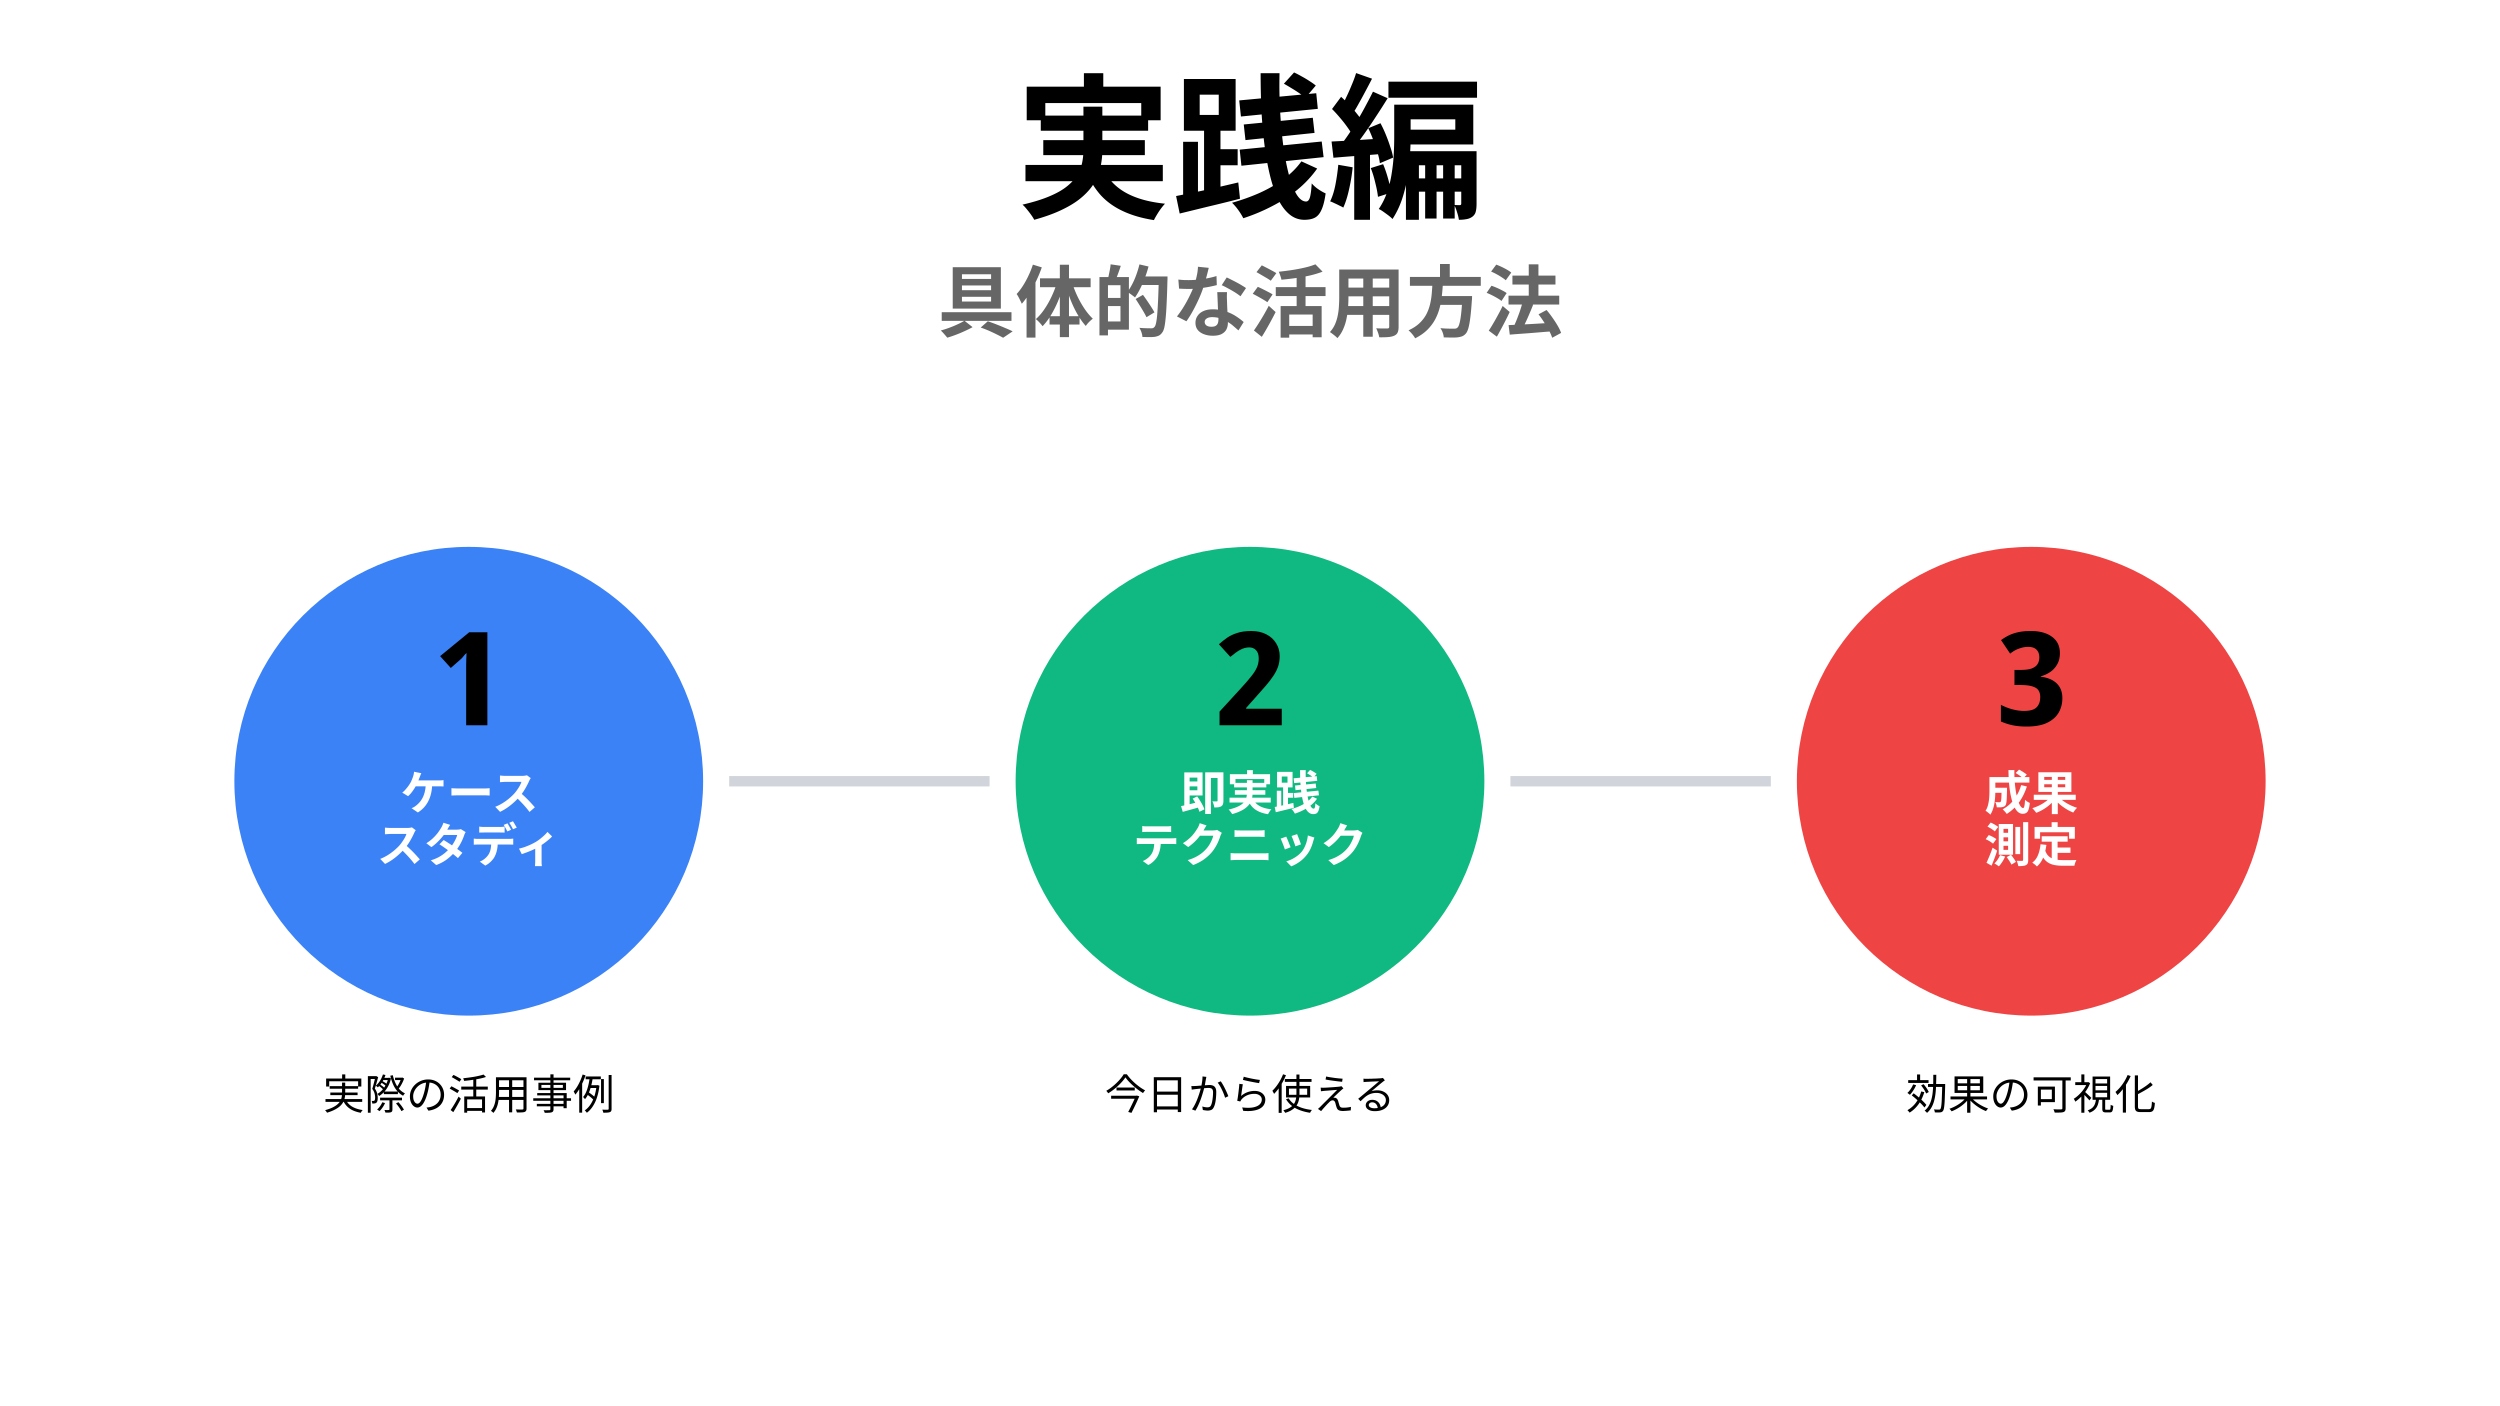<svg xmlns="http://www.w3.org/2000/svg" width="1920" height="1080" fill="none" viewBox="0 0 1920 1080">
  <rect x="0" y="0" width="1920" height="1080" fill="#333333" stroke="none"/>
  <g clip-path="url(#a)">
    <path fill="#fff" d="M1920 0H0v1080h1920V0Z"/>
    <path fill="#000" d="M832.44 56.24h14.88v19.08h-14.88V56.24Zm-43.92 10.32h102.84v25.8h-14.88v-13.2H802.8v13.2h-14.28v-25.8Zm10.8 22.2h82.44v11.64h-82.44V88.76Zm-11.76 37.92h105.48v12.48H787.56v-12.48Zm13.68-19.08h78v11.52h-78V107.6Zm45.84 21.6c3.6 7.92 9.32 14.12 17.16 18.6 7.84 4.48 18 7.36 30.48 8.64-1.44 1.52-3 3.52-4.68 6-1.6 2.48-2.88 4.68-3.84 6.6-9.12-1.44-17-3.72-23.64-6.84-6.64-3.04-12.28-7.04-16.92-12-4.56-5.04-8.36-11.12-11.4-18.24l12.84-2.76Zm-15-47.28h14.52v33.36c0 4.16-.44 8.32-1.32 12.48-.8 4.16-2.32 8.2-4.56 12.12-2.16 3.84-5.24 7.52-9.24 11.04-3.92 3.52-8.92 6.76-15 9.72-6.08 3.04-13.48 5.76-22.2 8.16-.56-1.12-1.36-2.4-2.4-3.84a66.41 66.41 0 0 0-3.24-4.2c-1.12-1.44-2.24-2.64-3.36-3.6 8.32-1.92 15.28-4.08 20.88-6.48 5.68-2.4 10.2-5 13.56-7.8 3.44-2.8 6.04-5.72 7.8-8.76 1.76-3.12 2.96-6.24 3.6-9.36.64-3.2.96-6.44.96-9.72V81.92Zm89.28-9.24v15.6H936v-15.6h-14.64Zm-12.12-12h39.72v39.72h-39.72V60.68Zm15.48 34.8h12.6v55.2h-12.6v-55.2Zm-16.08 13.44h11.4v45.72h-11.4v-45.72Zm-5.4 41.64 13.8-2.76c5.28-1.12 10.8-2.32 16.56-3.6 5.84-1.36 11.64-2.72 17.4-4.08l1.32 12.48c-8 2.08-16.08 4.08-24.24 6-8.16 2-15.52 3.8-22.08 5.4l-2.76-13.44Zm27.24-36h20.04v12.36h-20.04v-12.36Zm21.24-37.44 59.16-5.52 1.2 12-59.04 5.88-1.32-12.36Zm3.48 18.48 53.04-5.16 1.32 11.64-53.04 5.52-1.32-12Zm-3.12 19.32 63-6.24 1.44 12-63.12 6.6-1.32-12.36Zm16.08-58.68h14.52c-.24 10.16-.08 20.04.48 29.64.56 9.6 1.4 18.56 2.52 26.88 1.2 8.32 2.64 15.64 4.32 21.96 1.76 6.32 3.72 11.24 5.88 14.76 2.24 3.52 4.64 5.28 7.2 5.28 1.28 0 2.24-1 2.88-3 .64-2 1.12-5.64 1.44-10.92 1.44 1.68 3.16 3.2 5.16 4.56 2 1.36 3.84 2.4 5.52 3.12-.72 5.36-1.76 9.52-3.12 12.48-1.28 2.96-2.96 5-5.04 6.12s-4.8 1.68-8.16 1.68c-4.4 0-8.32-1.48-11.76-4.44-3.36-2.88-6.28-6.92-8.76-12.12-2.4-5.2-4.44-11.36-6.12-18.48-1.68-7.12-3.04-14.84-4.08-23.16-1.04-8.4-1.8-17.2-2.28-26.4-.4-9.2-.6-18.52-.6-27.96Zm17.88 8.04 7.8-8.64c1.92.88 3.92 1.92 6 3.12 2.08 1.12 4.08 2.32 6 3.6 1.92 1.2 3.48 2.32 4.68 3.36l-8.16 9.6c-1.12-1.2-2.6-2.44-4.44-3.72a98.014 98.014 0 0 0-6-3.84 184.37 184.37 0 0 0-5.88-3.48Zm13.44 59.64 12.12 5.52c-4.24 6-9.32 11.44-15.24 16.32-5.92 4.8-12.4 9-19.44 12.6-7.04 3.68-14.4 6.76-22.08 9.24-.88-1.84-2.12-3.88-3.72-6.12s-3.24-4.16-4.92-5.76c7.2-2 14.16-4.48 20.88-7.44 6.8-3.04 12.96-6.56 18.48-10.56 5.6-4.08 10.24-8.68 13.92-13.8Zm95.04-4.08h8.76v48h-8.76v-48Zm13.8 0h8.88v48h-8.88v-48Zm-42-57.12h68.04v12.36h-68.04V62.72Zm18.12 74.28h44.16v10.2h-44.16V137Zm-13.68-56.64h12.6v25.08c0 4.56-.2 9.56-.6 15-.32 5.36-1 10.92-2.04 16.68a104.6 104.6 0 0 1-4.2 16.56c-1.84 5.28-4.2 10.12-7.08 14.52-.72-.8-1.76-1.72-3.12-2.76-1.28-.96-2.6-1.92-3.96-2.88-1.36-.96-2.52-1.64-3.48-2.04 2.72-4 4.88-8.36 6.48-13.08 1.6-4.72 2.76-9.52 3.48-14.4.8-4.96 1.32-9.8 1.56-14.52.24-4.72.36-9.12.36-13.2V80.36Zm5.28 0h55.44v30.6h-55.44v-11.4h41.64v-7.92h-41.64V80.36Zm3.72 35.76h50.16v10.8h-40.2v41.88h-9.96v-52.68Zm42.48 0H1134v40.44c0 2.32-.2 4.28-.6 5.88-.4 1.68-1.32 3.04-2.76 4.08-1.36.96-2.88 1.56-4.56 1.8-1.6.32-3.48.48-5.64.48-.24-1.68-.72-3.64-1.44-5.88-.64-2.16-1.36-4-2.16-5.52.96.08 1.84.12 2.64.12h1.8c.64 0 .96-.4.96-1.2v-40.2Zm-80.76-60 12.24 4.32c-1.6 3.12-3.28 6.32-5.04 9.6-1.68 3.2-3.36 6.28-5.04 9.24-1.6 2.96-3.16 5.6-4.68 7.92l-9.48-3.84c1.44-2.48 2.88-5.28 4.32-8.4 1.52-3.12 2.96-6.36 4.32-9.72 1.44-3.36 2.56-6.4 3.36-9.12Zm12.96 14.28 11.28 5.04c-2.8 4.56-5.84 9.32-9.12 14.28-3.2 4.96-6.44 9.72-9.72 14.28-3.2 4.48-6.24 8.48-9.12 12l-8.16-4.44c2.16-2.72 4.36-5.76 6.6-9.12 2.32-3.44 4.56-7 6.72-10.68 2.24-3.76 4.32-7.48 6.24-11.16 2-3.68 3.76-7.08 5.28-10.2ZM1023 83.72l6.96-9.36c2.08 1.84 4.16 3.92 6.24 6.24 2.16 2.24 4.12 4.48 5.88 6.72 1.84 2.24 3.24 4.28 4.2 6.12l-7.56 10.68c-.88-1.92-2.2-4.08-3.96-6.48-1.68-2.4-3.56-4.8-5.64-7.2-2.08-2.48-4.12-4.72-6.12-6.72Zm27.84 14.76 9.36-3.84c1.52 2.8 2.92 5.8 4.2 9 1.28 3.12 2.4 6.2 3.36 9.24 1.04 2.96 1.76 5.68 2.16 8.16l-10.2 4.32c-.24-2.4-.84-5.12-1.8-8.16-.88-3.12-1.96-6.32-3.24-9.6-1.2-3.28-2.48-6.32-3.84-9.12Zm-28.2 10.2c5.12-.24 11.12-.56 18-.96 6.96-.48 14.04-.92 21.24-1.32l.24 11.76c-6.64.56-13.32 1.08-20.04 1.56-6.64.48-12.64.96-18 1.44l-1.44-12.48Zm30.12 20.4 9.48-3c1.44 3.44 2.72 7.2 3.84 11.28 1.12 4 1.88 7.52 2.28 10.56l-10.08 3.24c-.32-3.04-1-6.6-2.04-10.68-.96-4.16-2.12-7.96-3.48-11.4Zm-24.96-2.52 11.04 1.92c-.56 5.76-1.48 11.4-2.76 16.92-1.2 5.52-2.68 10.2-4.44 14.04-.72-.48-1.72-1-3-1.56-1.2-.64-2.44-1.24-3.72-1.8-1.28-.64-2.4-1.12-3.36-1.44 1.76-3.6 3.12-7.92 4.08-12.96.96-5.04 1.68-10.08 2.16-15.12Zm12.24-11.4h12.12v53.64h-12.12v-53.64Z"/>
    <path fill="#666" d="M738.78 219.26v3.6h22.38v-3.6h-22.38Zm0 8.7v3.6h22.38v-3.6h-22.38Zm0-17.34v3.6h22.38v-3.6h-22.38Zm-7.08-5.4h36.96v31.8H731.7v-31.8Zm-8.46 34.56h53.58v6.66h-53.58v-6.66Zm29.94 11.76 5.46-4.8c2.28.76 4.58 1.6 6.9 2.52 2.36.92 4.6 1.84 6.72 2.76 2.16.88 3.98 1.7 5.46 2.46l-7.32 4.92c-1.32-.76-2.92-1.6-4.8-2.52-1.84-.92-3.84-1.86-6-2.82-2.12-.92-4.26-1.76-6.42-2.52Zm-12.48-5.22 6.24 4.92c-1.76 1-3.76 2-6 3-2.24 1.04-4.52 2-6.84 2.88a85.51 85.51 0 0 1-6.6 2.22c-.6-.76-1.38-1.68-2.34-2.76-.92-1.08-1.8-2-2.64-2.76a76.52 76.52 0 0 0 6.54-2.1 80.9 80.9 0 0 0 6.48-2.7c2.08-.96 3.8-1.86 5.16-2.7Zm52.56-43.08 6.84 2.1a98.164 98.164 0 0 1-4.2 10.2c-1.6 3.4-3.36 6.64-5.28 9.72-1.88 3.04-3.84 5.72-5.88 8.04-.24-.6-.6-1.36-1.08-2.28-.44-.96-.92-1.92-1.44-2.88-.52-.96-1-1.74-1.44-2.34 1.72-1.84 3.34-3.96 4.86-6.36 1.56-2.44 2.98-5.04 4.26-7.8 1.32-2.76 2.44-5.56 3.36-8.4Zm-4.86 16.62 6.84-6.84v46.26h-6.84v-39.42Zm25.56-16.56h7.02v55.62h-7.02V203.3Zm-15.24 10.44h38.88v6.84h-38.88v-6.84Zm7.32 29.1h23.04v6.42h-23.04v-6.42Zm17.52-25.26c1.04 3.36 2.38 6.76 4.02 10.2a75.93 75.93 0 0 0 5.46 9.54c2 2.92 4.08 5.4 6.24 7.44-.84.6-1.8 1.44-2.88 2.52-1.04 1.08-1.88 2.1-2.52 3.06-2.16-2.4-4.22-5.28-6.18-8.64-1.96-3.36-3.72-6.98-5.28-10.86-1.56-3.92-2.9-7.86-4.02-11.82l5.16-1.44Zm-11.82-.6 5.22 1.44c-1.12 4.16-2.5 8.24-4.14 12.24-1.64 4-3.48 7.7-5.52 11.1-2.04 3.4-4.24 6.32-6.6 8.76-.4-.56-.9-1.18-1.5-1.86-.6-.72-1.24-1.4-1.92-2.04-.64-.64-1.22-1.16-1.74-1.56 2.32-2.04 4.5-4.56 6.54-7.56 2.08-3.04 3.94-6.32 5.58-9.84 1.68-3.56 3.04-7.12 4.08-10.68Zm36.84-4.2H867v40.38h-18.42v-6.3h11.94v-27.84h-11.94v-6.24Zm-4.2 0h6.54v44.82h-6.54v-44.82Zm3.96 16.02h15.3v6.24h-15.3v-6.24Zm4.62-25.8 7.8 1.14c-.64 2.04-1.34 4.06-2.1 6.06-.72 2-1.38 3.7-1.98 5.1l-5.76-1.32c.28-1.04.54-2.2.78-3.48.28-1.28.54-2.58.78-3.9.24-1.32.4-2.52.48-3.6Zm21.96 9.3h17.58v6.6h-17.58v-6.6Zm15.06 0h6.66v2.04c0 .52-.02.92-.06 1.2-.16 6.76-.36 12.5-.6 17.22-.2 4.68-.46 8.56-.78 11.64-.28 3.04-.62 5.42-1.02 7.14-.4 1.72-.92 2.98-1.56 3.78-.8 1.16-1.66 1.96-2.58 2.4-.92.44-1.98.76-3.18.96-1.16.16-2.6.22-4.32.18-1.68 0-3.4-.02-5.16-.06-.04-1-.28-2.18-.72-3.54-.44-1.32-.98-2.48-1.62-3.48 1.92.16 3.7.26 5.34.3 1.68.04 2.9.06 3.66.06.6 0 1.08-.06 1.44-.18.4-.16.78-.44 1.14-.84.52-.52.94-1.58 1.26-3.18.36-1.64.66-3.94.9-6.9.24-2.96.46-6.7.66-11.22.2-4.52.38-9.9.54-16.14v-1.38Zm-14.88-9.24 6.96 1.62c-.76 2.92-1.7 5.84-2.82 8.76a78.197 78.197 0 0 1-3.6 8.28c-1.28 2.56-2.6 4.8-3.96 6.72-.4-.4-.98-.86-1.74-1.38-.72-.56-1.46-1.1-2.22-1.62-.72-.52-1.36-.92-1.92-1.2 1.32-1.72 2.56-3.7 3.72-5.94a55.3 55.3 0 0 0 3.18-7.32c.96-2.64 1.76-5.28 2.4-7.92Zm-2.94 26.58 5.64-3.18c1 1.36 2.06 2.86 3.18 4.5a197.8 197.8 0 0 1 3.18 4.8c1 1.56 1.82 2.94 2.46 4.14l-6.12 3.72c-.56-1.24-1.32-2.66-2.28-4.26-.92-1.6-1.92-3.24-3-4.92-1.04-1.72-2.06-3.32-3.06-4.8Zm32.82-14.94c1.28.16 2.64.28 4.08.36 1.48.04 2.78.06 3.9.06 2.48 0 4.98-.14 7.5-.42 2.56-.28 5.02-.64 7.38-1.08 2.36-.48 4.5-1.02 6.42-1.62l.24 6.96c-1.72.44-3.78.9-6.18 1.38-2.36.44-4.86.82-7.5 1.14-2.64.28-5.24.42-7.8.42-1.2 0-2.42-.02-3.66-.06-1.24-.04-2.52-.1-3.84-.18l-.54-6.96Zm23.34-9c-.24 1-.56 2.3-.96 3.9-.4 1.6-.86 3.28-1.38 5.04-.48 1.76-1 3.5-1.56 5.22-.88 2.88-2.04 5.94-3.48 9.18-1.44 3.24-3 6.4-4.68 9.48-1.68 3.08-3.38 5.82-5.1 8.22l-7.26-3.72c1.36-1.68 2.7-3.54 4.02-5.58 1.32-2.04 2.56-4.14 3.72-6.3 1.16-2.16 2.2-4.24 3.12-6.24.96-2.04 1.72-3.88 2.28-5.52.76-2.12 1.42-4.48 1.98-7.08.6-2.64.94-5.12 1.02-7.44l8.28.84Zm14.04 18.66c-.08 1.28-.12 2.56-.12 3.84.04 1.24.08 2.52.12 3.84.04.92.08 2.1.12 3.54.08 1.4.16 2.9.24 4.5.08 1.56.14 3.06.18 4.5.08 1.4.12 2.52.12 3.36 0 1.84-.38 3.52-1.14 5.04-.76 1.48-1.98 2.66-3.66 3.54-1.64.88-3.9 1.32-6.78 1.32-2.48 0-4.72-.38-6.72-1.14-2-.72-3.6-1.8-4.8-3.24-1.2-1.48-1.8-3.32-1.8-5.52 0-1.96.52-3.72 1.56-5.28 1.04-1.6 2.54-2.84 4.5-3.72 2-.92 4.4-1.38 7.2-1.38 3.52 0 6.76.5 9.72 1.5 2.96.96 5.62 2.2 7.98 3.72 2.36 1.52 4.38 3.04 6.06 4.56l-4.02 6.42c-1.08-.96-2.32-2.04-3.72-3.24-1.36-1.2-2.9-2.32-4.62-3.36-1.68-1.04-3.52-1.9-5.52-2.58-1.96-.68-4.08-1.02-6.36-1.02-1.72 0-3.1.34-4.14 1.02-1.04.68-1.56 1.56-1.56 2.64 0 1.12.44 2.02 1.32 2.7.92.68 2.2 1.02 3.84 1.02 1.36 0 2.44-.22 3.24-.66.8-.48 1.36-1.14 1.68-1.98.32-.88.48-1.86.48-2.94 0-.92-.04-2.22-.12-3.9-.08-1.68-.18-3.54-.3-5.58l-.24-6.12c-.08-2.04-.16-3.84-.24-5.4h7.5Zm10.32 3.18c-1.16-.96-2.6-1.98-4.32-3.06-1.72-1.08-3.5-2.1-5.34-3.06-1.8-1-3.38-1.8-4.74-2.4l3.84-5.94c1.08.48 2.3 1.08 3.66 1.8 1.4.68 2.8 1.4 4.2 2.16 1.44.76 2.76 1.52 3.96 2.28 1.24.72 2.24 1.36 3 1.92l-4.26 6.3Zm30.84 7.5h31.5v24h-6.9v-17.46h-18v17.76h-6.6v-24.3Zm26.7-32.04 5.52 5.64c-2.92 1.12-6.16 2.1-9.72 2.94-3.56.8-7.22 1.46-10.98 1.98-3.72.52-7.36.94-10.92 1.26-.12-.84-.4-1.86-.84-3.06-.4-1.24-.8-2.26-1.2-3.06 2.56-.28 5.14-.6 7.74-.96 2.64-.36 5.2-.78 7.68-1.26 2.48-.48 4.8-1 6.96-1.56 2.16-.6 4.08-1.24 5.76-1.92Zm-14.4 6.78h6.84v29.04h-6.84v-29.04Zm-16.02 10.74h38.22v6.84H979.8v-6.84Zm8.46 29.82H1011v6.54h-22.74v-6.54ZM964.98 209l4.08-5.22c1.12.56 2.38 1.2 3.78 1.92s2.76 1.44 4.08 2.16c1.36.72 2.46 1.36 3.3 1.92l-4.26 5.82c-.8-.6-1.84-1.28-3.12-2.04s-2.62-1.54-4.02-2.34c-1.4-.84-2.68-1.58-3.84-2.22Zm-2.88 16.62 3.9-5.34c1.12.48 2.4 1.08 3.84 1.8s2.84 1.44 4.2 2.16c1.36.68 2.46 1.3 3.3 1.86l-4.02 6c-.8-.6-1.86-1.28-3.18-2.04-1.28-.76-2.64-1.54-4.08-2.34-1.44-.8-2.76-1.5-3.96-2.1Zm.9 28.2c1.08-1.52 2.26-3.3 3.54-5.34 1.32-2.08 2.66-4.28 4.02-6.6 1.36-2.36 2.64-4.7 3.84-7.02l5.28 4.8c-1.04 2.08-2.16 4.22-3.36 6.42-1.16 2.2-2.36 4.36-3.6 6.48-1.2 2.12-2.42 4.16-3.66 6.12l-6.06-4.86Zm69.66-46.8h36.78v6.9h-36.78v-6.9Zm0 13.86h36.9v6.72h-36.9v-6.72Zm-.12 14.16h37.26v6.78h-37.26v-6.78Zm-4.02-28.02h7.08v21.6c0 2.36-.1 4.94-.3 7.74-.2 2.8-.6 5.62-1.2 8.46-.56 2.8-1.42 5.48-2.58 8.04a24.56 24.56 0 0 1-4.44 6.84c-.36-.48-.9-1.02-1.62-1.62-.72-.6-1.46-1.18-2.22-1.74-.72-.56-1.34-1-1.86-1.32 1.64-1.8 2.94-3.78 3.9-5.94.96-2.2 1.66-4.46 2.1-6.78.48-2.36.78-4.7.9-7.02.16-2.36.24-4.6.24-6.72v-21.54Zm38.4 0h7.2v43.86c0 1.92-.24 3.4-.72 4.44-.48 1.08-1.34 1.9-2.58 2.46-1.2.56-2.74.92-4.62 1.08-1.88.16-4.2.22-6.96.18-.12-.96-.42-2.12-.9-3.48-.48-1.36-.96-2.5-1.44-3.42l3.48.12h5.04c.56 0 .94-.1 1.14-.3.24-.2.36-.58.36-1.14v-43.8Zm-19.92 2.76h7.26v48.84H1047v-48.84Zm35.82 2.88h54.42v6.84h-54.42v-6.84Zm20.04 14.7h22.98v6.78h-22.98v-6.78Zm20.28 0h7.44l-.06.6v1.26c0 .48-.04.9-.12 1.26-.36 5.48-.76 9.96-1.2 13.44-.44 3.48-.94 6.2-1.5 8.16-.56 1.92-1.24 3.32-2.04 4.2-.92 1-1.88 1.68-2.88 2.04-1 .36-2.2.62-3.6.78-1.16.12-2.68.16-4.56.12-1.88 0-3.82-.04-5.82-.12-.04-1.04-.3-2.24-.78-3.6-.48-1.32-1.08-2.48-1.8-3.48 2.08.2 4.08.32 6 .36 1.92.04 3.3.06 4.14.06.68 0 1.24-.04 1.68-.12.48-.12.9-.34 1.26-.66.64-.52 1.18-1.66 1.62-3.42.48-1.76.9-4.26 1.26-7.5s.68-7.34.96-12.3v-1.08Zm-22.98-10.62h8.04c-.16 3.2-.42 6.44-.78 9.72-.32 3.24-.88 6.46-1.68 9.66-.8 3.16-1.96 6.18-3.48 9.06-1.52 2.88-3.52 5.56-6 8.04-2.48 2.48-5.62 4.68-9.42 6.6-.52-1-1.28-2.08-2.28-3.24-.96-1.16-1.9-2.12-2.82-2.88 3.48-1.6 6.32-3.46 8.52-5.58 2.24-2.16 4-4.48 5.28-6.96 1.28-2.52 2.22-5.14 2.82-7.86a52.39 52.39 0 0 0 1.26-8.28c.24-2.8.42-5.56.54-8.28Zm5.76-13.98h7.5v12.6h-7.5v-12.6Zm52.62 24.3h38.94v6.84h-38.94v-6.84Zm3-15.42h33.06v6.9h-33.06v-6.9Zm12.54-8.64h7.44v29.04h-7.44V203Zm-15.48 46.68c2.68-.12 5.78-.26 9.3-.42 3.56-.16 7.32-.36 11.28-.6 4-.24 7.98-.46 11.94-.66l-.06 6.54c-3.72.28-7.48.58-11.28.9-3.76.32-7.38.6-10.86.84-3.44.24-6.58.48-9.42.72l-.9-7.32Zm22.98-8.28 6.18-3.3c1.52 1.76 3 3.68 4.44 5.76 1.48 2.08 2.82 4.14 4.02 6.18 1.2 2.04 2.1 3.92 2.7 5.64l-6.84 3.72c-.52-1.64-1.34-3.5-2.46-5.58-1.12-2.08-2.38-4.2-3.78-6.36-1.4-2.2-2.82-4.22-4.26-6.06Zm-12.18-9.48 8.04 2.1c-.88 2.28-1.84 4.62-2.88 7.02-1 2.4-2.02 4.68-3.06 6.84-1 2.16-1.96 4.08-2.88 5.76l-6.42-2.1c.64-1.32 1.3-2.78 1.98-4.38.68-1.64 1.34-3.34 1.98-5.1.68-1.76 1.28-3.5 1.8-5.22.56-1.76 1.04-3.4 1.44-4.92Zm-24.24-23.34 3.96-5.34c1.32.48 2.7 1.06 4.14 1.74 1.44.68 2.82 1.4 4.14 2.16 1.32.76 2.4 1.5 3.24 2.22l-4.2 5.88c-.8-.72-1.84-1.48-3.12-2.28a42.69 42.69 0 0 0-4.02-2.4c-1.44-.8-2.82-1.46-4.14-1.98Zm-3.42 16.32 3.72-5.46c1.28.44 2.66.98 4.14 1.62 1.48.64 2.88 1.32 4.2 2.04 1.36.68 2.46 1.34 3.3 1.98l-3.96 6.06c-.8-.68-1.86-1.4-3.18-2.16-1.28-.76-2.64-1.5-4.08-2.22-1.44-.72-2.82-1.34-4.14-1.86Zm1.62 29.04c1.04-1.52 2.16-3.32 3.36-5.4 1.24-2.08 2.48-4.28 3.72-6.6 1.28-2.32 2.48-4.64 3.6-6.96l5.4 4.62c-.96 2.08-2 4.22-3.12 6.42-1.08 2.16-2.2 4.3-3.36 6.42-1.12 2.12-2.24 4.16-3.36 6.12l-6.24-4.62Z"/>
    <path fill="#3B82F6" d="M360 780c99.411 0 180-80.589 180-180s-80.589-180-180-180-180 80.589-180 180 80.589 180 180 180Z"/>
    <path fill="#000" d="M374.303 557h-16.3v-45.5c.066-1.667.1-3.4.1-5.2.066-1.8.133-3.4.2-4.8-.534.4-1.234 1.133-2.1 2.2-.8 1.067-1.634 1.967-2.5 2.7l-7.5 6.6-8.2-9.1 22.3-18.3h14V557Z"/>
    <path fill="#fff" d="M323.56 593.812c-.216.456-.432.96-.648 1.512-.216.552-.396 1.02-.54 1.404-.216.6-.48 1.272-.792 2.016-.288.744-.6 1.5-.936 2.268a23.51 23.51 0 0 1-.972 2.052 28.965 28.965 0 0 1-1.728 2.952 37.789 37.789 0 0 1-2.16 2.988 19.263 19.263 0 0 1-2.376 2.448l-4.5-2.736a11.54 11.54 0 0 0 1.836-1.62c.6-.624 1.164-1.272 1.692-1.944a33.507 33.507 0 0 0 1.512-1.98 32.78 32.78 0 0 0 1.188-1.872 16.66 16.66 0 0 0 1.224-2.556c.36-.888.648-1.668.864-2.34.216-.6.384-1.224.504-1.872.144-.672.228-1.284.252-1.836l5.58 1.116Zm-5.688 5.544h19.008c.48 0 1.08-.012 1.8-.036.72-.048 1.368-.12 1.944-.216v4.932a19.599 19.599 0 0 0-2.088-.108 50.691 50.691 0 0 0-1.656-.036h-19.404l.396-4.536Zm14.04 2.592c-.048 2.664-.324 5.112-.828 7.344-.504 2.208-1.224 4.212-2.16 6.012a21.71 21.71 0 0 1-3.384 4.896 22.785 22.785 0 0 1-4.608 3.78l-4.86-3.276a16.799 16.799 0 0 0 1.872-.9c.6-.36 1.116-.72 1.548-1.08a18.875 18.875 0 0 0 2.844-2.7c.888-1.032 1.668-2.22 2.34-3.564.696-1.368 1.236-2.916 1.62-4.644.408-1.728.624-3.684.648-5.868h4.968Zm14.796 3.384c.432.024.984.06 1.656.108l2.088.072c.744.024 1.428.036 2.052.036h19.332c.84 0 1.632-.024 2.376-.072.744-.072 1.356-.12 1.836-.144v5.652l-1.836-.108a40.484 40.484 0 0 0-2.376-.072h-19.332c-1.032 0-2.088.024-3.168.072a55.86 55.86 0 0 0-2.628.108v-5.652Zm60.92-7.74c-.144.216-.36.552-.648 1.008a8.532 8.532 0 0 0-.612 1.26 60.37 60.37 0 0 1-1.872 3.78 45.857 45.857 0 0 1-2.484 4.212 40.573 40.573 0 0 1-2.916 3.924 60.512 60.512 0 0 1-4.464 4.5 49.356 49.356 0 0 1-5.112 4.068 39.384 39.384 0 0 1-5.472 3.168l-3.708-3.888a33.49 33.49 0 0 0 5.652-2.808 42.215 42.215 0 0 0 5.076-3.672c1.56-1.32 2.904-2.604 4.032-3.852a30.16 30.16 0 0 0 2.232-2.916 33.387 33.387 0 0 0 1.908-3.06c.552-1.032.96-1.98 1.224-2.844H388.26c-.504 0-1.032.024-1.584.072-.552.024-1.08.06-1.584.108-.48.024-.852.048-1.116.072v-5.112c.36.024.804.06 1.332.108a35.096 35.096 0 0 0 2.952.144h12.708c.792 0 1.512-.048 2.16-.144.672-.096 1.188-.204 1.548-.324l2.952 2.196Zm-8.064 11.196a50.711 50.711 0 0 1 2.988 2.592 93.62 93.62 0 0 1 3.132 3.06 78.511 78.511 0 0 1 2.844 3.06c.888.96 1.632 1.8 2.232 2.52l-4.104 3.564a54.614 54.614 0 0 0-3.06-3.816 77.282 77.282 0 0 0-3.6-3.924 69.86 69.86 0 0 0-3.816-3.744l3.384-3.312Zm-80.274 28.804c-.144.216-.36.552-.648 1.008a8.532 8.532 0 0 0-.612 1.26 60.37 60.37 0 0 1-1.872 3.78 45.857 45.857 0 0 1-2.484 4.212 40.573 40.573 0 0 1-2.916 3.924 60.512 60.512 0 0 1-4.464 4.5 49.356 49.356 0 0 1-5.112 4.068 39.384 39.384 0 0 1-5.472 3.168l-3.708-3.888a33.49 33.49 0 0 0 5.652-2.808 42.215 42.215 0 0 0 5.076-3.672c1.56-1.32 2.904-2.604 4.032-3.852a30.16 30.16 0 0 0 2.232-2.916 33.387 33.387 0 0 0 1.908-3.06c.552-1.032.96-1.98 1.224-2.844h-12.204c-.504 0-1.032.024-1.584.072-.552.024-1.08.06-1.584.108-.48.024-.852.048-1.116.072v-5.112c.36.024.804.06 1.332.108a35.096 35.096 0 0 0 2.952.144h12.708c.792 0 1.512-.048 2.16-.144.672-.096 1.188-.204 1.548-.324l2.952 2.196Zm-8.064 11.196a50.711 50.711 0 0 1 2.988 2.592 93.62 93.62 0 0 1 3.132 3.06 78.511 78.511 0 0 1 2.844 3.06c.888.96 1.632 1.8 2.232 2.52l-4.104 3.564a54.614 54.614 0 0 0-3.06-3.816 77.282 77.282 0 0 0-3.6-3.924 69.86 69.86 0 0 0-3.816-3.744l3.384-3.312Zm29.484-3.636a58.041 58.041 0 0 1 3.6 2.232c1.32.84 2.652 1.716 3.996 2.628 1.344.912 2.604 1.8 3.78 2.664a59.82 59.82 0 0 1 3.024 2.304l-3.42 4.068a60.12 60.12 0 0 0-2.952-2.484 75.76 75.76 0 0 0-3.744-2.916 126.663 126.663 0 0 0-3.996-2.88 81.074 81.074 0 0 0-3.492-2.34l3.204-3.276Zm16.92-6.12c-.216.336-.432.732-.648 1.188-.216.456-.396.912-.54 1.368-.36 1.104-.852 2.34-1.476 3.708a40.5 40.5 0 0 1-2.16 4.14c-.84 1.392-1.8 2.76-2.88 4.104-1.704 2.112-3.756 4.116-6.156 6.012-2.376 1.896-5.292 3.504-8.748 4.824l-4.176-3.636c2.52-.768 4.704-1.68 6.552-2.736 1.848-1.056 3.444-2.184 4.788-3.384 1.368-1.2 2.556-2.4 3.564-3.6a24.569 24.569 0 0 0 2.304-3.132 29.663 29.663 0 0 0 1.908-3.492c.552-1.176.936-2.22 1.152-3.132h-12.168l1.656-4.104h10.224c.576 0 1.14-.036 1.692-.108a8.43 8.43 0 0 0 1.44-.288l3.672 2.268Zm-11.88-5.544a36.868 36.868 0 0 0-1.296 2.016l-.936 1.656c-.816 1.44-1.848 2.976-3.096 4.608a47.522 47.522 0 0 1-4.212 4.716 35.791 35.791 0 0 1-4.896 4.104l-3.888-2.988c2.112-1.32 3.9-2.7 5.364-4.14 1.488-1.464 2.724-2.868 3.708-4.212.984-1.368 1.776-2.58 2.376-3.636.288-.432.588-1.008.9-1.728a14.43 14.43 0 0 0 .756-2.016l5.22 1.62Zm22.284 1.332c.576.096 1.212.168 1.908.216a28.37 28.37 0 0 0 1.944.072h11.772c.624 0 1.272-.024 1.944-.072.672-.048 1.32-.12 1.944-.216v4.644a25.36 25.36 0 0 0-1.944-.072 54.52 54.52 0 0 0-1.944-.036h-11.772c-.624 0-1.284.012-1.98.036-.696 0-1.32.024-1.872.072v-4.644Zm-4.176 9.216c.528.072 1.092.132 1.692.18.624.024 1.212.036 1.764.036h23.58c.384 0 .9-.012 1.548-.036a22.846 22.846 0 0 0 1.728-.18v4.68a14.68 14.68 0 0 0-1.584-.072 44.403 44.403 0 0 0-1.692-.036h-23.58c-.528 0-1.116.012-1.764.036a30.25 30.25 0 0 0-1.692.108v-4.716Zm18.432 2.52c0 2.328-.204 4.428-.612 6.3-.408 1.848-.996 3.516-1.764 5.004-.408.816-.984 1.656-1.728 2.52-.72.864-1.548 1.68-2.484 2.448a15.451 15.451 0 0 1-3.024 1.944l-4.212-3.06c1.272-.48 2.496-1.188 3.672-2.124 1.176-.96 2.124-1.968 2.844-3.024a12.147 12.147 0 0 0 1.836-4.572c.312-1.68.468-3.492.468-5.436h5.004Zm7.416-14.22c.312.432.636.948.972 1.548.36.6.696 1.2 1.008 1.8.336.6.624 1.128.864 1.584l-2.88 1.26a78.112 78.112 0 0 0-1.368-2.52 24.291 24.291 0 0 0-1.476-2.484l2.88-1.188Zm4.248-1.62c.312.456.648.996 1.008 1.62.36.6.708 1.2 1.044 1.8.36.576.648 1.068.864 1.476l-2.88 1.26c-.36-.768-.816-1.62-1.368-2.556a27.037 27.037 0 0 0-1.512-2.412l2.844-1.188Zm4.632 21.024a37.53 37.53 0 0 0 4.752-1.368 54.666 54.666 0 0 0 4.572-1.908 63.41 63.41 0 0 0 3.564-1.872 35.858 35.858 0 0 0 3.456-2.412 46.533 46.533 0 0 0 3.168-2.736c.96-.912 1.74-1.764 2.34-2.556l3.564 3.492c-.696.792-1.62 1.668-2.772 2.628a72.899 72.899 0 0 1-3.672 2.844 52.476 52.476 0 0 1-3.96 2.556 36.052 36.052 0 0 1-2.808 1.548 91.043 91.043 0 0 1-3.348 1.512c-1.152.48-2.316.936-3.492 1.368a93.26 93.26 0 0 1-3.24 1.152l-2.124-4.248Zm12.456-2.34 4.896-.936v14.22c.024.528.06 1.008.108 1.44.048.456.096.804.144 1.044h-5.328c.048-.24.072-.588.072-1.044.024-.432.048-.912.072-1.44.024-.528.036-.996.036-1.404V649.4Z"/>
    <path fill="#000" d="M262.752 825.12h2.432v4.672h-2.432v-4.672Zm-12.288 3.168h27.04v6.176h-2.464v-4.032h-22.208v4.032h-2.368v-6.176Zm2.72 5.856h21.856v2.016h-21.856v-2.016Zm-3.2 9.92h28.192v2.144h-28.192v-2.144Zm3.712-5.024h20.928v2.016h-20.928v-2.016Zm11.936 5.536c1.003 2.219 2.603 3.989 4.8 5.312 2.197 1.301 4.907 2.176 8.128 2.624a8.849 8.849 0 0 0-.832.992c-.277.427-.491.8-.64 1.12-2.261-.405-4.277-1.013-6.048-1.824-1.749-.811-3.253-1.856-4.512-3.136-1.259-1.28-2.283-2.805-3.072-4.576l2.176-.512Zm-2.944-13.12h2.432v8c0 1.088-.096 2.187-.288 3.296a11.433 11.433 0 0 1-1.056 3.296c-.533 1.088-1.312 2.144-2.336 3.168-1.024 1.003-2.379 1.952-4.064 2.848-1.664.917-3.744 1.749-6.24 2.496a3.322 3.322 0 0 0-.352-.64 8.486 8.486 0 0 0-.576-.704 8.188 8.188 0 0 0-.544-.608c2.411-.661 4.405-1.387 5.984-2.176 1.6-.811 2.869-1.664 3.808-2.56.96-.896 1.664-1.813 2.112-2.752.469-.96.768-1.92.896-2.88.149-.96.224-1.899.224-2.816v-7.968Zm32.096 6.816H305.6v2.016h-10.816v-2.016Zm-2.88 4.736h16.832v2.048h-16.832v-2.048Zm1.568-15.232h5.376v1.728h-5.376v-1.728Zm-.896 3.52.896-1.12c.683.341 1.387.757 2.112 1.248.725.469 1.28.907 1.664 1.312l-.896 1.28c-.427-.405-1.003-.864-1.728-1.376a16.87 16.87 0 0 0-2.048-1.344Zm-1.888 2.464.992-1.056c.683.448 1.387.96 2.112 1.536.725.555 1.269 1.045 1.632 1.472l-.992 1.184c-.405-.448-.96-.971-1.664-1.568a21.269 21.269 0 0 0-2.08-1.568Zm13.44 13.696 1.824-.992a25.663 25.663 0 0 1 1.664 1.92 24.962 24.962 0 0 1 1.504 2.048c.469.683.832 1.291 1.088 1.824l-1.92 1.088a16.182 16.182 0 0 0-1.056-1.824 31.686 31.686 0 0 0-1.472-2.112 25.242 25.242 0 0 0-1.632-1.952Zm-5.984-19.68h.384l.384-.096 1.344.512c-.469 2.155-1.163 4.107-2.08 5.856-.917 1.749-1.973 3.264-3.168 4.544-1.195 1.28-2.475 2.325-3.84 3.136a9.684 9.684 0 0 0-.608-.832c-.256-.341-.501-.597-.736-.768 1.259-.704 2.443-1.643 3.552-2.816 1.109-1.173 2.08-2.539 2.912-4.096a19.86 19.86 0 0 0 1.856-5.056v-.384Zm5.248-.128h5.568v1.824h-5.568v-1.824Zm-9.312-2.464 1.952.416a24.144 24.144 0 0 1-2.464 5.312c-1.024 1.643-2.144 3.029-3.36 4.16a4.89 4.89 0 0 0-.448-.384 6.611 6.611 0 0 0-.608-.48 4.38 4.38 0 0 0-.544-.384c1.237-1.045 2.325-2.315 3.264-3.808a21.034 21.034 0 0 0 2.208-4.832Zm14.048 2.464h.48l.384-.128 1.376.8a29.389 29.389 0 0 1-1.952 4.384c-.789 1.451-1.611 2.667-2.464 3.648a6.685 6.685 0 0 0-.672-.704 4.56 4.56 0 0 0-.704-.64c.491-.597.96-1.291 1.408-2.08.469-.789.885-1.611 1.248-2.464.384-.853.683-1.643.896-2.368v-.448Zm-9.024 16.288h2.272v8.096c0 .597-.075 1.056-.224 1.376-.149.32-.437.576-.864.768-.427.171-.992.267-1.696.288-.683.043-1.547.053-2.592.032a6.85 6.85 0 0 0-.32-1.024 8.935 8.935 0 0 0-.448-.992c.789.021 1.493.032 2.112.032s1.035-.011 1.248-.032c.192 0 .32-.043.384-.128.085-.064.128-.171.128-.32v-8.096Zm-5.504 2.624 2.112.576a19.05 19.05 0 0 1-1.92 3.424c-.768 1.109-1.547 2.048-2.336 2.816a3.208 3.208 0 0 0-.544-.416 13.316 13.316 0 0 1-.704-.48 6.998 6.998 0 0 0-.608-.352 14.583 14.583 0 0 0 2.272-2.528 16.079 16.079 0 0 0 1.728-3.04Zm8.064-20.8a31.656 31.656 0 0 0 1.984 5.92c.832 1.835 1.856 3.445 3.072 4.832a13.49 13.49 0 0 0 4.32 3.2 8.34 8.34 0 0 0-.8.864 5.323 5.323 0 0 0-.64.96 15.41 15.41 0 0 1-4.512-3.616c-1.28-1.493-2.357-3.232-3.232-5.216-.875-2.005-1.579-4.192-2.112-6.56l1.92-.384Zm-19.136.736h6.4v2.176h-4.256v25.888h-2.144v-28.064Zm5.728 0h.352l.32-.096 1.504.864c-.256.896-.523 1.856-.8 2.88a215.895 215.895 0 0 1-.864 3.04 74.939 74.939 0 0 1-.896 2.816c.917 1.365 1.515 2.645 1.792 3.84.299 1.195.448 2.304.448 3.328 0 .853-.085 1.611-.256 2.272-.171.661-.437 1.141-.8 1.44a1.896 1.896 0 0 1-.672.384 4.046 4.046 0 0 1-.8.192c-.235.021-.501.043-.8.064h-.896c0-.299-.043-.64-.128-1.024a3.055 3.055 0 0 0-.352-1.024c.256.021.501.043.736.064.235 0 .448-.011.64-.032.32 0 .587-.096.8-.288.192-.171.32-.469.384-.896.085-.448.128-.917.128-1.408 0-.896-.139-1.909-.416-3.04-.277-1.131-.875-2.347-1.792-3.648a83.94 83.94 0 0 0 .704-2.368 59.45 59.45 0 0 0 .64-2.464c.213-.811.405-1.579.576-2.304.171-.747.32-1.387.448-1.92v-.672Zm41.792 3.648a90.316 90.316 0 0 1-.832 5.216 46.487 46.487 0 0 1-1.248 5.28c-.64 2.197-1.355 4.032-2.144 5.504-.768 1.472-1.6 2.581-2.496 3.328-.896.747-1.835 1.12-2.816 1.12-.939 0-1.845-.341-2.72-1.024-.875-.683-1.589-1.664-2.144-2.944-.555-1.301-.832-2.827-.832-4.576 0-1.749.352-3.403 1.056-4.96a13.507 13.507 0 0 1 2.976-4.128c1.28-1.216 2.773-2.176 4.48-2.88 1.707-.704 3.531-1.056 5.472-1.056 1.877 0 3.563.309 5.056.928 1.515.619 2.805 1.472 3.872 2.56a11.107 11.107 0 0 1 2.464 3.744c.576 1.408.864 2.923.864 4.544 0 2.24-.48 4.213-1.44 5.92-.939 1.707-2.304 3.093-4.096 4.16-1.771 1.067-3.925 1.771-6.464 2.112l-1.504-2.368c.512-.064 1.003-.128 1.472-.192a15.9 15.9 0 0 0 1.28-.224 12.803 12.803 0 0 0 2.976-1.088 10.664 10.664 0 0 0 2.624-1.92 8.869 8.869 0 0 0 1.824-2.784c.469-1.088.704-2.325.704-3.712 0-1.301-.213-2.507-.64-3.616a8.526 8.526 0 0 0-1.888-2.976c-.832-.853-1.845-1.525-3.04-2.016-1.195-.491-2.56-.736-4.096-.736-1.749 0-3.339.32-4.768.96-1.408.64-2.613 1.483-3.616 2.528a11.411 11.411 0 0 0-2.272 3.392c-.533 1.216-.8 2.411-.8 3.584 0 1.344.171 2.453.512 3.328.363.853.789 1.483 1.28 1.888.512.405 1.013.608 1.504.608.512 0 1.035-.245 1.568-.736.533-.512 1.077-1.323 1.632-2.432.555-1.131 1.099-2.592 1.632-4.384a44.537 44.537 0 0 0 1.184-4.896c.341-1.728.587-3.424.736-5.088l2.688.032Zm26.496 11.968h15.968v12.256h-2.304V844.32h-11.424v10.208h-2.24v-12.416Zm14.784-16.864 1.92 1.856c-1.472.512-3.157.96-5.056 1.344a90.073 90.073 0 0 1-5.856.992 169.34 169.34 0 0 1-5.888.704 8.846 8.846 0 0 0-.32-1.024 8.82 8.82 0 0 0-.384-1.024c1.365-.149 2.784-.32 4.256-.512a113.75 113.75 0 0 0 4.288-.64 87.607 87.607 0 0 0 3.872-.8 28.02 28.02 0 0 0 3.168-.896Zm-7.84 2.752h2.272v15.392h-2.272V828Zm-9.248 6.496h20.384v2.304H354.24v-2.304Zm3.84 16.48h13.184v2.176H358.08v-2.176Zm-11.168-23.744 1.344-1.696c.661.299 1.365.651 2.112 1.056.768.405 1.504.811 2.208 1.216.704.384 1.28.725 1.728 1.024l-1.408 1.984a16.405 16.405 0 0 0-1.728-1.12 63.34 63.34 0 0 0-2.144-1.28 38.058 38.058 0 0 0-2.112-1.184Zm-1.568 8.8 1.312-1.76c.64.299 1.333.651 2.08 1.056.747.405 1.461.8 2.144 1.184.704.384 1.28.725 1.728 1.024l-1.344 1.984a26.874 26.874 0 0 0-1.664-1.056 155.55 155.55 0 0 0-2.144-1.248 38.058 38.058 0 0 0-2.112-1.184Zm.736 16.48A58.237 58.237 0 0 0 348 849.6a91.699 91.699 0 0 0 2.176-3.648 139.842 139.842 0 0 0 2.016-3.744l1.76 1.568a71.704 71.704 0 0 1-1.856 3.52 148.964 148.964 0 0 1-3.968 6.848l-2.048-1.632Zm36.192-25.152h20.704v2.304h-20.704v-2.304Zm0 7.456h20.64v2.272h-20.64v-2.272Zm-.192 7.648h20.896v2.272H382.08v-2.272Zm-1.184-15.104h2.368v11.616c0 1.216-.053 2.517-.16 3.904a33.012 33.012 0 0 1-.608 4.224 18.081 18.081 0 0 1-1.312 4.064 13.377 13.377 0 0 1-2.304 3.552 2.897 2.897 0 0 0-.512-.576l-.704-.576a2.918 2.918 0 0 0-.64-.416 12.223 12.223 0 0 0 2.112-3.264 18.28 18.28 0 0 0 1.152-3.616c.256-1.259.416-2.507.48-3.744.085-1.237.128-2.421.128-3.552V827.36Zm21.12 0h2.368v23.936c0 .768-.117 1.355-.352 1.76-.213.405-.587.715-1.12.928-.533.192-1.28.309-2.24.352-.96.043-2.197.053-3.712.032a9.062 9.062 0 0 0-.352-1.152 7.447 7.447 0 0 0-.48-1.152c.747.021 1.461.032 2.144.032.704.021 1.312.021 1.824 0h1.056c.32-.021.544-.085.672-.192s.192-.309.192-.608V827.36Zm-11.072.864h2.432v26.048h-2.432v-26.048Zm31.744-3.104h2.432v26.752c0 .725-.117 1.259-.352 1.6-.213.363-.576.629-1.088.8-.491.171-1.173.277-2.048.32-.853.043-1.952.064-3.296.064a6.038 6.038 0 0 0-.352-1.056 6.522 6.522 0 0 0-.512-.96c.64.021 1.259.032 1.856.032.619 0 1.152-.011 1.6-.032h.96c.299-.021.501-.085.608-.192.128-.107.192-.299.192-.576V825.12Zm-12.544 2.56h27.776v1.984h-27.776v-1.984Zm5.664 5.568v2.272h16.48v-2.272h-16.48Zm-2.304-1.696h21.216v5.664h-21.216v-5.664Zm-.928 7.936h22.656v11.616H432.8v-9.856h-20.224v-1.76Zm-3.04 4h29.024v1.92h-29.024v-1.92Zm2.752 4.32h21.76v1.888h-21.76v-1.888Zm37.504-21.056h11.648v2.144h-11.648v-2.144Zm3.136 6.688h6.144v2.144h-6.816l.672-2.144Zm-1.856 7.264 1.024-1.792c.619.384 1.227.811 1.824 1.28.619.469 1.195.928 1.728 1.376.555.448.992.853 1.312 1.216l-1.024 2.08a15.13 15.13 0 0 0-1.312-1.344 30.795 30.795 0 0 0-1.728-1.472 30.45 30.45 0 0 0-1.824-1.344Zm10.528-11.968h2.176v18.496H461.6v-18.496Zm5.856-3.104h2.24v25.888c0 .768-.096 1.344-.288 1.728-.192.384-.523.672-.992.864-.469.192-1.12.32-1.952.384-.811.064-1.845.096-3.104.096a11.5 11.5 0 0 0-.32-1.184 8.966 8.966 0 0 0-.48-1.184c.981.021 1.856.032 2.624.032.768.021 1.291.021 1.568 0 .256-.021.437-.085.544-.192.107-.085.16-.256.16-.512v-25.92Zm-14.528 1.856 2.304.352a74.877 74.877 0 0 1-.8 4.32 46.06 46.06 0 0 1-1.184 4.384 28.34 28.34 0 0 1-1.696 4.128 16.653 16.653 0 0 1-2.272 3.488 12.945 12.945 0 0 0-.416-.544 7.488 7.488 0 0 0-.544-.608 9.443 9.443 0 0 0-.512-.48 15.212 15.212 0 0 0 2.048-3.2 24.988 24.988 0 0 0 1.44-3.84c.405-1.365.736-2.731.992-4.096.256-1.365.469-2.667.64-3.904Zm5.216 5.952h.448l.384-.096 1.408.48c-.619 5.205-1.781 9.536-3.488 12.992-1.685 3.435-3.755 6.037-6.208 7.808a4.502 4.502 0 0 0-.448-.64 9.03 9.03 0 0 0-.608-.672 3.904 3.904 0 0 0-.544-.512c2.368-1.621 4.331-4 5.888-7.136 1.579-3.136 2.635-7.04 3.168-11.712v-.512Zm-10.688-8.192 2.208.64a52.162 52.162 0 0 1-2.144 5.44 48.175 48.175 0 0 1-2.656 5.12c-.96 1.6-1.963 3.008-3.008 4.224a5.248 5.248 0 0 0-.352-.704c-.149-.32-.309-.64-.48-.96a9.52 9.52 0 0 0-.448-.768 26.829 26.829 0 0 0 2.688-3.68 40.327 40.327 0 0 0 2.336-4.48 43.313 43.313 0 0 0 1.856-4.832Zm-2.592 7.872 2.176-2.144.064.064v23.52h-2.24v-21.44Z"/>
    <path stroke="#D1D5DB" stroke-width="8" d="M560 600h200"/>
    <path fill="#10B981" d="M960 780c99.41 0 180-80.589 180-180s-80.59-180-180-180c-99.411 0-180 80.589-180 180s80.589 180 180 180Z"/>
    <path fill="#000" d="M984.403 557h-47.8v-10.5l16.6-18.1c3.4-3.733 6.066-6.833 8-9.3 2-2.533 3.4-4.8 4.2-6.8.866-2.067 1.3-4.267 1.3-6.6 0-2.867-.7-5-2.1-6.4-1.334-1.4-3.067-2.1-5.2-2.1-2.334 0-4.667.633-7 1.9-2.267 1.267-4.767 3.067-7.5 5.4l-8.8-9.7c2-1.8 4.1-3.467 6.3-5s4.8-2.767 7.8-3.7c3-1 6.6-1.5 10.8-1.5 4.466 0 8.333.867 11.6 2.6 3.266 1.667 5.766 3.967 7.5 6.9 1.8 2.867 2.7 6.133 2.7 9.8 0 3-.434 5.733-1.3 8.2-.867 2.467-2.134 4.9-3.8 7.3-1.6 2.4-3.534 4.9-5.8 7.5-2.267 2.533-4.8 5.4-7.6 8.6l-7.2 8.1-.1.7h27.4V557Z"/>
    <path fill="#fff" d="M911.472 600.184h9.54v3.78h-9.54v-3.78Zm-1.944-6.984h4.104v26.748l-4.104.684V593.2Zm-2.484 25.884c1.176-.24 2.508-.528 3.996-.864 1.512-.36 3.108-.744 4.788-1.152 1.68-.408 3.348-.816 5.004-1.224l.504 4.032a366.808 366.808 0 0 1-8.964 2.52c-1.44.408-2.784.78-4.032 1.116l-1.296-4.428Zm8.928-5.76 3.456-1.692a36.15 36.15 0 0 1 2.232 3.312 40.005 40.005 0 0 1 1.98 3.492c.6 1.152 1.044 2.196 1.332 3.132l-3.816 1.908c-.24-.912-.636-1.956-1.188-3.132a51.963 51.963 0 0 0-1.872-3.6 40.198 40.198 0 0 0-2.124-3.42Zm-4.536-20.124h12.132v17.712h-12.132v-3.996h8.136v-9.72h-8.136V593.2Zm23.652-.072h4.5v21.816c0 1.032-.12 1.908-.36 2.628-.216.696-.648 1.248-1.296 1.656-.648.384-1.416.636-2.304.756-.864.096-1.884.144-3.06.144a11.665 11.665 0 0 0-.288-1.512 13.17 13.17 0 0 0-.54-1.728 12.773 12.773 0 0 0-.648-1.476c.696.048 1.368.072 2.016.072.672 0 1.14-.012 1.404-.036.216 0 .36-.036.432-.108.096-.096.144-.264.144-.504v-21.708Zm-9.504 0h11.844v4.356h-7.452v27.684h-4.392v-32.04Zm32.148-1.656h4.464v5.724h-4.464v-5.724Zm-13.176 3.096h30.852v7.74h-4.464v-3.96H948.84v3.96h-4.284v-7.74Zm3.24 6.66h24.732v3.492h-24.732v-3.492Zm-3.528 11.376h31.644v3.744h-31.644v-3.744Zm4.104-5.724h23.4v3.456h-23.4v-3.456Zm13.752 6.48c1.08 2.376 2.796 4.236 5.148 5.58 2.352 1.344 5.4 2.208 9.144 2.592-.432.456-.9 1.056-1.404 1.8-.48.744-.864 1.404-1.152 1.98-2.736-.432-5.1-1.116-7.092-2.052-1.992-.912-3.684-2.112-5.076-3.6-1.368-1.512-2.508-3.336-3.42-5.472l3.852-.828Zm-4.5-14.184h4.356v10.008c0 1.248-.132 2.496-.396 3.744a11.785 11.785 0 0 1-1.368 3.636c-.648 1.152-1.572 2.256-2.772 3.312-1.176 1.056-2.676 2.028-4.5 2.916-1.824.912-4.044 1.728-6.66 2.448a8.584 8.584 0 0 0-.72-1.152 19.923 19.923 0 0 0-.972-1.26 7.402 7.402 0 0 0-1.008-1.08c2.496-.576 4.584-1.224 6.264-1.944 1.704-.72 3.06-1.5 4.068-2.34 1.032-.84 1.812-1.716 2.34-2.628.528-.936.888-1.872 1.08-2.808.192-.96.288-1.932.288-2.916v-9.936Zm26.784-2.772v4.68h4.392v-4.68h-4.392Zm-3.636-3.6h11.916v11.916h-11.916v-11.916Zm4.644 10.44h3.78v16.56h-3.78v-16.56Zm-4.824 4.032h3.42v13.716h-3.42v-13.716Zm-1.62 12.492 4.14-.828c1.584-.336 3.24-.696 4.968-1.08 1.752-.408 3.492-.816 5.22-1.224l.396 3.744c-2.4.624-4.824 1.224-7.272 1.8-2.448.6-4.656 1.14-6.624 1.62l-.828-4.032Zm8.172-10.8h6.012v3.708h-6.012v-3.708Zm6.372-11.232 17.744-1.656.36 3.6-17.708 1.764-.396-3.708Zm1.044 5.544 15.91-1.548.4 3.492-15.914 1.656-.396-3.6Zm-.936 5.796 18.896-1.872.44 3.6-18.94 1.98-.396-3.708Zm4.824-17.604h4.352c-.07 3.048-.02 6.012.15 8.892.17 2.88.42 5.568.75 8.064.36 2.496.8 4.692 1.3 6.588.53 1.896 1.12 3.372 1.76 4.428.68 1.056 1.4 1.584 2.16 1.584.39 0 .68-.3.87-.9.19-.6.33-1.692.43-3.276.43.504.95.96 1.55 1.368.6.408 1.15.72 1.65.936-.21 1.608-.52 2.856-.93 3.744-.39.888-.89 1.5-1.51 1.836-.63.336-1.44.504-2.45.504-1.32 0-2.5-.444-3.53-1.332-1.01-.864-1.88-2.076-2.63-3.636-.72-1.56-1.33-3.408-1.83-5.544-.51-2.136-.916-4.452-1.228-6.948-.312-2.52-.54-5.16-.684-7.92-.12-2.76-.18-5.556-.18-8.388Zm5.362 2.412 2.34-2.592c.58.264 1.18.576 1.8.936.63.336 1.23.696 1.8 1.08.58.36 1.05.696 1.41 1.008l-2.45 2.88a8.59 8.59 0 0 0-1.33-1.116 35.29 35.29 0 0 0-1.8-1.152c-.63-.384-1.22-.732-1.77-1.044Zm4.03 17.892 3.64 1.656c-1.27 1.8-2.8 3.432-4.57 4.896-1.78 1.44-3.72 2.7-5.83 3.78a42.592 42.592 0 0 1-6.628 2.772c-.264-.552-.636-1.164-1.116-1.836a12.047 12.047 0 0 0-1.476-1.728c2.16-.6 4.248-1.344 6.264-2.232 2.036-.912 3.886-1.968 5.546-3.168 1.68-1.224 3.07-2.604 4.17-4.14Zm-130.604 22.612c.6.096 1.248.168 1.944.216.696.024 1.332.036 1.908.036h14.472c.624 0 1.272-.012 1.944-.036.672-.048 1.32-.12 1.944-.216v4.644a47.448 47.448 0 0 0-1.944-.108 54.52 54.52 0 0 0-1.944-.036h-14.436c-.624 0-1.296.012-2.016.036-.696.024-1.32.06-1.872.108v-4.644Zm-4.176 9.216c.528.048 1.092.096 1.692.144.624.048 1.212.072 1.764.072h23.58c.384 0 .9-.012 1.548-.036a22.846 22.846 0 0 0 1.728-.18v4.68a14.68 14.68 0 0 0-1.584-.072 44.403 44.403 0 0 0-1.692-.036h-23.58c-.528 0-1.116.012-1.764.036a30.25 30.25 0 0 0-1.692.108v-4.716Zm18.432 2.484c0 2.352-.204 4.464-.612 6.336-.408 1.848-.996 3.516-1.764 5.004-.432.816-1.008 1.656-1.728 2.52-.72.864-1.548 1.68-2.484 2.448a15.451 15.451 0 0 1-3.024 1.944l-4.212-3.06c1.272-.504 2.496-1.224 3.672-2.16 1.176-.936 2.124-1.932 2.844-2.988a12.476 12.476 0 0 0 1.836-4.608c.312-1.68.468-3.48.468-5.4l5.004-.036Zm46.872-6.48c-.192.336-.396.744-.612 1.224-.216.456-.408.912-.576 1.368-.312 1.056-.756 2.268-1.332 3.636a35.97 35.97 0 0 1-2.088 4.212 31.303 31.303 0 0 1-2.844 4.176c-1.728 2.064-3.744 3.936-6.048 5.616-2.28 1.68-5.112 3.192-8.496 4.536l-4.248-3.816c2.448-.72 4.56-1.548 6.336-2.484 1.776-.936 3.324-1.932 4.644-2.988a28.122 28.122 0 0 0 3.528-3.42 19.894 19.894 0 0 0 2.304-3.168 33.113 33.113 0 0 0 1.8-3.564c.504-1.176.84-2.208 1.008-3.096h-12.132l1.656-4.068h10.296c.552 0 1.104-.036 1.656-.108a7.139 7.139 0 0 0 1.476-.324l3.672 2.268Zm-11.736-5.688a26.45 26.45 0 0 0-1.26 2.016l-.936 1.656c-.816 1.44-1.824 2.94-3.024 4.5a40.833 40.833 0 0 1-4.032 4.5 42.307 42.307 0 0 1-4.824 3.96l-4.068-2.988c1.584-.984 2.976-1.992 4.176-3.024 1.224-1.032 2.28-2.052 3.168-3.06a30.579 30.579 0 0 0 2.268-2.952c.648-.96 1.2-1.812 1.656-2.556.288-.456.588-1.044.9-1.764.312-.744.552-1.416.72-2.016l5.256 1.728Zm21.492 3.636c.648.072 1.356.132 2.124.18a69.94 69.94 0 0 0 2.088.036h14.904c.72 0 1.44-.024 2.16-.072.72-.048 1.332-.096 1.836-.144v5.22a120.76 120.76 0 0 0-1.908-.072 33.745 33.745 0 0 0-2.088-.072h-14.868c-.696 0-1.428.012-2.196.036-.768.024-1.452.06-2.052.108v-5.22Zm-3.024 17.604c.72.048 1.464.096 2.232.144a37.55 37.55 0 0 0 2.268.072h20.664c.624 0 1.284-.012 1.98-.036.72-.048 1.38-.108 1.98-.18v5.508a25.026 25.026 0 0 0-2.052-.144 30.302 30.302 0 0 0-1.908-.072h-20.664c-.72 0-1.488.024-2.304.072-.792.024-1.524.072-2.196.144v-5.508Zm51.084-14.544c.168.384.384.936.648 1.656.288.696.588 1.452.9 2.268.312.792.588 1.548.828 2.268.24.72.432 1.284.576 1.692l-4.32 1.512a15.023 15.023 0 0 0-.504-1.728 87.586 87.586 0 0 0-.792-2.196 76.574 76.574 0 0 0-.864-2.268c-.288-.72-.54-1.32-.756-1.8l4.284-1.404Zm13.28 2.628c-.19.576-.36 1.068-.5 1.476-.12.408-.24.792-.36 1.152a35.747 35.747 0 0 1-1.87 5.472c-.79 1.8-1.8 3.492-3.03 5.076-1.68 2.16-3.58 3.996-5.72 5.508-2.112 1.488-4.224 2.628-6.336 3.42l-3.78-3.852c1.32-.36 2.712-.888 4.176-1.584a27.954 27.954 0 0 0 4.248-2.592 18.801 18.801 0 0 0 3.528-3.348c.814-1.032 1.534-2.208 2.164-3.528a25.418 25.418 0 0 0 1.58-4.284c.43-1.536.72-3.048.86-4.536l5.04 1.62Zm-21.632-.72c.24.456.504 1.044.792 1.764.312.72.624 1.476.936 2.268.312.792.612 1.56.9 2.304.312.744.552 1.368.72 1.872l-4.392 1.656c-.144-.48-.36-1.104-.648-1.872a52.215 52.215 0 0 0-.9-2.412 67.877 67.877 0 0 0-.972-2.376c-.288-.72-.54-1.272-.756-1.656l4.32-1.548Zm58.532-2.916c-.19.336-.39.744-.61 1.224-.21.456-.41.912-.57 1.368a36.61 36.61 0 0 1-1.34 3.636 35.543 35.543 0 0 1-2.08 4.212 31.737 31.737 0 0 1-2.85 4.176 33.719 33.719 0 0 1-6.05 5.616c-2.28 1.68-5.11 3.192-8.49 4.536l-4.25-3.816c2.45-.72 4.56-1.548 6.34-2.484 1.77-.936 3.32-1.932 4.64-2.988 1.32-1.08 2.5-2.22 3.53-3.42.84-.936 1.61-1.992 2.3-3.168.7-1.2 1.3-2.388 1.8-3.564.51-1.176.84-2.208 1.01-3.096h-12.13l1.65-4.068h10.3c.55 0 1.1-.036 1.66-.108.57-.072 1.06-.18 1.47-.324l3.67 2.268Zm-11.73-5.688a27.77 27.77 0 0 0-1.26 2.016c-.41.72-.72 1.272-.94 1.656-.81 1.44-1.82 2.94-3.02 4.5a41.43 41.43 0 0 1-4.03 4.5 42.544 42.544 0 0 1-4.83 3.96l-4.07-2.988c1.59-.984 2.98-1.992 4.18-3.024 1.22-1.032 2.28-2.052 3.17-3.06a31.277 31.277 0 0 0 2.27-2.952c.64-.96 1.2-1.812 1.65-2.556.29-.456.59-1.044.9-1.764.31-.744.55-1.416.72-2.016l5.26 1.728Z"/>
    <path fill="#000" d="M864.324 827.424c-.64.981-1.44 2.016-2.4 3.104a44.258 44.258 0 0 1-3.136 3.264 48.13 48.13 0 0 1-3.68 3.136 39.966 39.966 0 0 1-4 2.72 4.324 4.324 0 0 0-.416-.608c-.17-.235-.352-.469-.544-.704a4.762 4.762 0 0 0-.544-.576 34.48 34.48 0 0 0 4.064-2.72 45.584 45.584 0 0 0 3.744-3.232 43.486 43.486 0 0 0 3.232-3.456c.96-1.152 1.75-2.261 2.368-3.328h2.4a35.324 35.324 0 0 0 2.88 3.584A47.904 47.904 0 0 0 871.78 832a55.978 55.978 0 0 0 3.84 3.04 39.256 39.256 0 0 0 3.84 2.368 6.764 6.764 0 0 0-.864.992c-.277.363-.522.725-.736 1.088a49.936 49.936 0 0 1-3.808-2.56 62.847 62.847 0 0 1-3.744-3.04 54.672 54.672 0 0 1-3.36-3.264 32.3 32.3 0 0 1-2.624-3.2Zm-6.848 7.808h14.016v2.24h-14.016v-2.24Zm-4.128 6.272h19.424v2.304h-19.424v-2.304Zm18.944 0h.352l.448-.128 1.888.576a252.903 252.903 0 0 1-1.792 4 137.53 137.53 0 0 1-2.112 4.48 262.856 262.856 0 0 1-2.112 4.256l-2.496-.704c.512-.981 1.046-2.027 1.6-3.136a456.985 456.985 0 0 0 1.632-3.36 170.323 170.323 0 0 0 1.472-3.136c.448-.981.822-1.824 1.12-2.528v-.32Zm13.824-14.208h20.992v26.752h-2.56v-24.352H888.58v24.512h-2.464v-26.912Zm1.664 11.072h17.856v2.368H887.78v-2.368Zm-.064 11.36h17.952v2.4h-17.952v-2.4ZM926.5 827.04c-.064.277-.128.587-.192.928l-.192.96c-.064.384-.16.907-.288 1.568a201.88 201.88 0 0 1-.352 2.112 27.185 27.185 0 0 1-.448 2.08 75.91 75.91 0 0 1-.8 3.104c-.32 1.131-.682 2.336-1.088 3.616a72.537 72.537 0 0 1-1.376 3.936 63.103 63.103 0 0 1-1.696 3.968 35.314 35.314 0 0 1-2.016 3.68l-2.624-1.024c.747-.981 1.43-2.08 2.048-3.296a43.557 43.557 0 0 0 1.76-3.776 66.768 66.768 0 0 0 1.44-3.904c.448-1.28.822-2.464 1.12-3.552.299-1.088.534-2.027.704-2.816.299-1.28.544-2.603.736-3.968.192-1.387.288-2.699.288-3.936l2.976.32Zm11.008 3.392c.512.661 1.046 1.483 1.6 2.464a42.88 42.88 0 0 1 1.664 3.136 68.64 68.64 0 0 1 1.504 3.2 51.228 51.228 0 0 1 1.088 2.656l-2.496 1.184a33.337 33.337 0 0 0-.96-2.784 37.716 37.716 0 0 0-1.408-3.232 32.546 32.546 0 0 0-1.632-3.104c-.554-.981-1.12-1.803-1.696-2.464l2.336-1.056Zm-22.528 3.616c.491.043.96.064 1.408.064.448-.021.928-.043 1.44-.064.491-.021 1.11-.053 1.856-.096a198.18 198.18 0 0 1 2.432-.192c.896-.064 1.771-.128 2.624-.192a64.474 64.474 0 0 1 2.4-.192 21.894 21.894 0 0 1 1.76-.096c.96 0 1.824.149 2.592.448.79.299 1.419.843 1.888 1.632.47.789.704 1.899.704 3.328a47.49 47.49 0 0 1-.192 4.096 31.308 31.308 0 0 1-.576 4.16c-.277 1.323-.64 2.421-1.088 3.296-.49 1.088-1.13 1.803-1.92 2.144-.789.363-1.706.544-2.752.544-.597 0-1.248-.053-1.952-.16a15.067 15.067 0 0 1-1.824-.32l-.416-2.656c.47.128.939.245 1.408.352.491.107.96.181 1.408.224.448.043.822.064 1.12.064.576 0 1.099-.096 1.568-.288.491-.213.896-.661 1.216-1.344.342-.725.619-1.632.832-2.72.235-1.109.406-2.283.512-3.52a34.55 34.55 0 0 0 .192-3.552c0-1.003-.138-1.739-.416-2.208a2.081 2.081 0 0 0-1.184-.992c-.512-.192-1.109-.288-1.792-.288-.554 0-1.29.043-2.208.128-.917.064-1.898.149-2.944.256a197.8 197.8 0 0 0-2.88.32 63.518 63.518 0 0 0-3.488.416 44.54 44.54 0 0 0-1.472.192l-.256-2.784Zm40.224-7.136c.683.213 1.568.448 2.656.704 1.11.256 2.272.512 3.488.768a221.7 221.7 0 0 0 3.52.64c1.11.171 2.016.288 2.72.352l-.608 2.464a84.96 84.96 0 0 1-2.208-.352c-.853-.149-1.77-.32-2.752-.512-.981-.192-1.952-.384-2.912-.576-.96-.213-1.834-.405-2.624-.576-.789-.192-1.429-.352-1.92-.48l.64-2.432Zm-.704 5.824a65.824 65.824 0 0 0-.352 2.048c-.106.789-.224 1.621-.352 2.496a240.93 240.93 0 0 0-.352 2.496c-.106.789-.202 1.44-.288 1.952 1.558-1.344 3.2-2.325 4.928-2.944 1.75-.64 3.584-.96 5.504-.96 1.643 0 3.072.299 4.288.896 1.216.576 2.166 1.376 2.848 2.4.683 1.003 1.024 2.133 1.024 3.392 0 1.429-.33 2.731-.992 3.904-.64 1.152-1.653 2.123-3.04 2.912-1.365.789-3.114 1.344-5.248 1.664-2.133.341-4.693.384-7.68.128l-.768-2.624c3.392.405 6.198.395 8.416-.032 2.219-.448 3.872-1.195 4.96-2.24 1.11-1.067 1.664-2.325 1.664-3.776 0-.853-.245-1.611-.736-2.272-.49-.661-1.162-1.173-2.016-1.536-.832-.384-1.792-.576-2.88-.576-2.09 0-3.989.384-5.696 1.152-1.685.747-3.093 1.792-4.224 3.136a4.949 4.949 0 0 0-.576.832 6.547 6.547 0 0 0-.384.768l-2.368-.576c.128-.597.256-1.312.384-2.144a134.15 134.15 0 0 0 .736-5.664 80.782 80.782 0 0 0 .512-5.184l2.688.352Zm32.256-4.064h20.514v2.208h-20.514v-2.208Zm3.168 7.36v4.8h13.986v-4.8h-13.986Zm-2.24-2.016h18.526v8.864h-18.526v-8.864Zm2.016 9.504c1.003 1.685 2.368 3.136 4.096 4.352 1.75 1.216 3.787 2.208 6.112 2.976 2.352.768 4.912 1.301 7.682 1.6-.17.171-.35.384-.55.64-.19.256-.36.512-.51.768-.15.277-.27.533-.38.768-2.84-.427-5.44-1.088-7.81-1.984-2.368-.875-4.448-2.005-6.24-3.392a17.891 17.891 0 0 1-4.416-5.056l2.016-.672Zm5.952-18.272h2.336v14.144c0 1.237-.064 2.464-.192 3.68a15.035 15.035 0 0 1-.8 3.52 10.943 10.943 0 0 1-1.824 3.2c-.81 1.003-1.877 1.92-3.2 2.752-1.301.832-2.944 1.536-4.928 2.112a23.499 23.499 0 0 0-.416-.64c-.17-.235-.341-.48-.512-.736a2.536 2.536 0 0 0-.544-.608c1.92-.491 3.499-1.088 4.736-1.792 1.238-.704 2.208-1.493 2.912-2.368.726-.896 1.259-1.835 1.6-2.816.342-1.003.566-2.037.672-3.104a32.04 32.04 0 0 0 .16-3.2v-14.144Zm-10.272-.192 2.24.704a46.37 46.37 0 0 1-2.56 5.312 44.02 44.02 0 0 1-3.136 4.928 35.39 35.39 0 0 1-3.424 4.096 8.465 8.465 0 0 0-.384-.736 17.762 17.762 0 0 0-.48-.896 6.135 6.135 0 0 0-.48-.736 30.68 30.68 0 0 0 3.136-3.552 41.183 41.183 0 0 0 2.848-4.352 35.65 35.65 0 0 0 2.24-4.768Zm-3.36 8.352 2.24-2.272.064.032v23.52h-2.304v-21.28Zm36.45-6.656c.87.192 1.88.384 3.01.576 1.13.171 2.29.341 3.48.512 1.2.149 2.33.277 3.4.384 1.08.085 2 .16 2.75.224l-.35 2.368c-.79-.064-1.72-.16-2.79-.288-1.04-.128-2.14-.267-3.29-.416-1.16-.149-2.31-.309-3.46-.48-1.13-.192-2.19-.373-3.17-.544l.42-2.336Zm13.28 9.152c-.3.213-.62.459-.96.736-.34.277-.61.512-.8.704-.32.277-.76.672-1.31 1.184-.54.491-1.11 1.035-1.73 1.632-.6.576-1.17 1.12-1.73 1.632-.53.512-.95.928-1.25 1.248.17-.021.38-.021.61 0 .26 0 .47.021.64.064.62.064 1.12.299 1.5.704.41.405.72.939.93 1.6.11.299.22.661.32 1.088.13.427.26.864.39 1.312.12.427.24.821.35 1.184.21.597.52 1.035.93 1.312.4.277 1.02.416 1.85.416.73 0 1.45-.021 2.18-.064.75-.064 1.45-.149 2.11-.256.68-.107 1.27-.213 1.76-.32l-.16 2.688c-.45.064-1.03.128-1.76.192-.72.085-1.47.149-2.24.192-.75.064-1.42.096-2.02.096-1.28 0-2.32-.192-3.13-.576-.79-.384-1.36-1.099-1.7-2.144-.1-.32-.23-.715-.38-1.184-.13-.491-.26-.971-.39-1.44-.1-.469-.21-.853-.32-1.152-.19-.555-.45-.971-.8-1.248a1.62 1.62 0 0 0-1.15-.448c-.45 0-.86.107-1.25.32-.38.192-.75.469-1.12.832-.23.235-.55.555-.96.96-.4.384-.85.843-1.34 1.376-.47.512-.96 1.056-1.47 1.632-.51.555-1 1.109-1.47 1.664-.47.533-.89 1.035-1.25 1.504l-2.43-1.696c.19-.171.42-.373.7-.608.28-.256.58-.533.9-.832.21-.213.6-.608 1.18-1.184.58-.597 1.27-1.301 2.08-2.112.83-.811 1.71-1.675 2.62-2.592.92-.939 1.84-1.856 2.76-2.752.91-.917 1.76-1.771 2.52-2.56.79-.789 1.46-1.451 1.99-1.984-.49.021-1.09.064-1.79.128-.71.043-1.44.096-2.21.16s-1.53.128-2.27.192c-.75.064-1.44.117-2.08.16a38.9 38.9 0 0 0-1.51.128c-.53.043-1.01.096-1.44.16-.4.043-.79.096-1.15.16l-.22-2.816c.36.021.78.043 1.24.064.47.021.96.021 1.48 0 .36 0 .91-.021 1.66-.064.75-.043 1.59-.096 2.53-.16l2.88-.192c.96-.085 1.84-.16 2.65-.224.84-.064 1.49-.128 1.96-.192.27-.043.56-.096.86-.16.3-.064.52-.128.67-.192l1.54 1.728Zm15.38-7.488c.36.043.75.075 1.15.096.43.021.8.032 1.12.032.32 0 .85-.011 1.57-.032.75-.021 1.58-.043 2.5-.064.94-.043 1.86-.075 2.78-.096.94-.043 1.77-.085 2.5-.128l1.63-.096c.47-.043.83-.085 1.09-.128.25-.043.47-.085.64-.128l1.47 1.856c-.28.192-.58.395-.9.608-.3.213-.59.448-.89.704-.41.299-.95.736-1.63 1.312-.69.555-1.44 1.184-2.28 1.888-.81.683-1.61 1.355-2.4 2.016-.79.661-1.5 1.259-2.14 1.792.75-.256 1.49-.427 2.24-.512.77-.107 1.5-.16 2.21-.16 1.77 0 3.34.331 4.7.992 1.39.64 2.47 1.525 3.23 2.656.79 1.131 1.19 2.421 1.19 3.872 0 1.707-.45 3.2-1.35 4.48-.89 1.28-2.16 2.261-3.8 2.944-1.65.704-3.6 1.056-5.86 1.056-1.45 0-2.7-.192-3.74-.576-1.05-.384-1.86-.917-2.44-1.6a3.67 3.67 0 0 1-.83-2.368c0-.725.2-1.408.61-2.048.4-.64.98-1.152 1.73-1.536.74-.384 1.61-.576 2.59-.576 1.43 0 2.61.299 3.55.896a5.928 5.928 0 0 1 2.18 2.304c.51.939.8 1.952.86 3.04l-2.3.384c-.09-1.365-.51-2.485-1.28-3.36-.75-.896-1.76-1.344-3.04-1.344-.73 0-1.34.203-1.83.608-.49.405-.73.885-.73 1.44 0 .768.39 1.376 1.18 1.824.79.448 1.81.672 3.07.672 1.82 0 3.38-.245 4.71-.736 1.34-.491 2.37-1.205 3.07-2.144.72-.939 1.09-2.069 1.09-3.392 0-1.045-.31-1.984-.93-2.816-.62-.832-1.47-1.483-2.56-1.952-1.07-.491-2.29-.736-3.68-.736-1.34 0-2.55.149-3.62.448-1.06.277-2.07.683-3 1.216-.92.533-1.84 1.205-2.76 2.016-.89.789-1.85 1.696-2.88 2.72l-1.82-1.888c.66-.533 1.39-1.131 2.18-1.792.81-.683 1.62-1.355 2.43-2.016.81-.683 1.55-1.312 2.24-1.888.7-.597 1.29-1.088 1.76-1.472.45-.363 1-.821 1.66-1.376.68-.576 1.39-1.173 2.11-1.792.73-.619 1.41-1.205 2.05-1.76.66-.555 1.2-1.003 1.6-1.344-.34 0-.84.021-1.5.064-.66.021-1.4.053-2.21.096-.81.021-1.62.053-2.43.096-.79.043-1.52.085-2.18.128-.64.021-1.13.043-1.47.064-.34.021-.69.043-1.06.064-.36.021-.71.064-1.05.128l-.1-2.656Z"/>
    <path stroke="#D1D5DB" stroke-width="8" d="M1160 600h200"/>
    <path fill="#EF4444" d="M1560 780c99.41 0 180-80.589 180-180s-80.59-180-180-180-180 80.589-180 180 80.59 180 180 180Z"/>
    <path fill="#000" d="M1582 501.6c0 3.267-.66 6.1-2 8.5-1.33 2.4-3.1 4.367-5.3 5.9-2.2 1.533-4.66 2.667-7.4 3.4v.3c5.34.667 9.44 2.4 12.3 5.2 2.87 2.8 4.3 6.567 4.3 11.3 0 4.133-.96 7.867-2.9 11.2-1.93 3.267-4.93 5.867-9 7.8-4 1.867-9.2 2.8-15.6 2.8-4 0-7.56-.333-10.7-1a45.914 45.914 0 0 1-9-2.9v-12.8c2.94 1.533 5.94 2.7 9 3.5 3.14.8 6 1.2 8.6 1.2 4.74 0 8-.933 9.8-2.8 1.87-1.867 2.8-4.5 2.8-7.9 0-2-.43-3.667-1.3-5-.86-1.4-2.4-2.433-4.6-3.1-2.13-.733-5.23-1.1-9.3-1.1h-4.6v-11.6h4.7c3.8 0 6.74-.4 8.8-1.2 2.07-.867 3.5-2 4.3-3.4.87-1.467 1.3-3.133 1.3-5 0-2.533-.7-4.5-2.1-5.9-1.4-1.467-3.53-2.2-6.4-2.2-2.06 0-4 .3-5.8.9-1.8.533-3.4 1.2-4.8 2-1.33.8-2.43 1.567-3.3 2.3l-7-10.4a39.978 39.978 0 0 1 5.9-3.6c2.2-1.067 4.67-1.9 7.4-2.5 2.8-.6 5.97-.9 9.5-.9 6.94 0 12.4 1.5 16.4 4.5 4 2.933 6 7.1 6 12.5Z"/>
    <path fill="#fff" d="M1530.55 604.972h8.32v3.924h-8.32v-3.924Zm6.66 0h4.18v1.584c-.05 2.544-.11 4.632-.18 6.264-.07 1.608-.19 2.868-.36 3.78-.15.888-.35 1.512-.61 1.872-.36.456-.75.78-1.16.972a5.08 5.08 0 0 1-1.36.432c-.48.096-1.1.156-1.84.18-.72 0-1.51-.012-2.38-.036-.02-.624-.14-1.32-.36-2.088-.21-.768-.48-1.416-.79-1.944.65.048 1.25.084 1.8.108.58.024 1.01.036 1.3.036.24 0 .44-.024.61-.072.19-.072.35-.192.47-.36.17-.216.29-.66.36-1.332.09-.696.17-1.74.21-3.132.05-1.416.09-3.288.11-5.616v-.648Zm10.8-11.304 2.63-2.592c.67.336 1.38.732 2.12 1.188.75.456 1.46.912 2.13 1.368.69.456 1.26.9 1.69 1.332l-2.77 2.88c-.41-.408-.94-.864-1.59-1.368-.64-.504-1.34-.996-2.08-1.476-.75-.504-1.46-.948-2.13-1.332Zm4.25 9.288 4.39 1.044c-1.51 4.68-3.57 8.82-6.19 12.42-2.62 3.576-5.71 6.468-9.29 8.676-.19-.312-.48-.696-.86-1.152-.39-.432-.78-.876-1.19-1.332a24.82 24.82 0 0 0-1.08-1.08c3.46-1.872 6.38-4.392 8.78-7.56 2.4-3.192 4.22-6.864 5.44-11.016Zm-21.49-6.156h27.79v4.248h-27.79V596.8Zm-2.88 0h4.53v10.62c0 1.344-.04 2.82-.14 4.428-.1 1.584-.28 3.216-.54 4.896a27.938 27.938 0 0 1-1.19 4.788c-.5 1.536-1.16 2.916-1.98 4.14-.24-.312-.6-.66-1.08-1.044a57.48 57.48 0 0 0-1.4-1.152c-.46-.36-.85-.612-1.19-.756.91-1.44 1.57-3.048 1.98-4.824.43-1.8.71-3.612.83-5.436.12-1.824.18-3.516.18-5.076V596.8Zm14.61-5.364h4.54c-.05 2.952.04 5.844.25 8.676.22 2.832.53 5.484.94 7.956.43 2.448.93 4.62 1.51 6.516.58 1.872 1.21 3.336 1.91 4.392.69 1.056 1.4 1.584 2.12 1.584.41 0 .72-.492.94-1.476.24-.984.41-2.604.5-4.86.51.48 1.09.948 1.77 1.404.69.456 1.33.792 1.9 1.008-.21 2.232-.54 3.96-.97 5.184-.43 1.2-1.01 2.028-1.73 2.484-.72.456-1.64.684-2.77.684-1.29 0-2.47-.444-3.53-1.332-1.03-.888-1.95-2.124-2.77-3.708-.79-1.584-1.47-3.444-2.05-5.58-.58-2.136-1.06-4.452-1.44-6.948-.36-2.496-.64-5.088-.83-7.776-.17-2.712-.26-5.448-.29-8.208Zm19.44 18.936h32.22v3.924h-32.22v-3.924Zm13.86-15.84h4.58v30.708h-4.58v-30.708Zm-1.18 17.748 3.56 1.548c-1.13 1.488-2.47 2.904-4.03 4.248a33.633 33.633 0 0 1-4.97 3.6 32.96 32.96 0 0 1-5.4 2.592c-.22-.36-.5-.768-.86-1.224-.34-.432-.69-.852-1.05-1.26-.36-.432-.71-.804-1.04-1.116 1.34-.408 2.67-.9 3.99-1.476 1.32-.576 2.6-1.236 3.82-1.98a31.062 31.062 0 0 0 3.35-2.34c1.03-.84 1.91-1.704 2.63-2.592Zm6.55-.252c.74.864 1.64 1.716 2.7 2.556 1.05.816 2.21 1.596 3.45 2.34 1.25.72 2.55 1.38 3.89 1.98 1.35.6 2.68 1.092 4 1.476-.31.288-.66.648-1.05 1.08-.36.432-.7.876-1.04 1.332-.34.456-.61.876-.83 1.26a33.974 33.974 0 0 1-4.03-1.908 40.054 40.054 0 0 1-3.92-2.484 35.363 35.363 0 0 1-3.57-2.916c-1.1-1.032-2.09-2.1-2.95-3.204l3.35-1.512Zm-11.2-9.72v2.304h16.13v-2.304h-16.13Zm0-5.616v2.268h16.13v-2.268h-16.13Zm-4.5-3.6h25.35v15.12h-25.35v-15.12Zm-26.78 49.972v3.06h3.53v-3.06h-3.53Zm0 6.516v3.096h3.53v-3.096h-3.53Zm0-12.996v3.024h3.53v-3.024h-3.53Zm-3.64-3.744H1546v23.58h-10.95v-23.58Zm6.09 25.416 3.27-1.836c.46.552.93 1.164 1.41 1.836.5.672.96 1.332 1.36 1.98.44.648.78 1.224 1.05 1.728l-3.46 2.052c-.21-.504-.53-1.092-.93-1.764-.41-.672-.86-1.356-1.34-2.052-.45-.72-.91-1.368-1.36-1.944Zm-5.12-1.512 3.93 1.08a26.49 26.49 0 0 1-2.2 4.104c-.89 1.368-1.76 2.508-2.63 3.42-.26-.216-.61-.468-1.04-.756-.41-.288-.83-.564-1.26-.828-.43-.264-.8-.48-1.12-.648.87-.792 1.68-1.764 2.45-2.916.79-1.152 1.42-2.304 1.87-3.456Zm17.72-25.344h3.92v28.98c0 1.08-.12 1.932-.36 2.556-.22.624-.65 1.104-1.3 1.44-.62.336-1.42.552-2.41.648-.96.12-2.15.18-3.56.18-.07-.576-.23-1.272-.47-2.088-.24-.792-.49-1.476-.76-2.052.92.024 1.77.048 2.56.072h1.62c.29-.024.48-.084.58-.18.12-.12.18-.312.18-.576V631.4Zm-5.94 3.708h3.7v20.88h-3.7v-20.88Zm-21.42-.252 2.44-3.132c.65.264 1.34.588 2.06.972.74.384 1.44.792 2.08 1.224.68.408 1.22.804 1.62 1.188l-2.59 3.456c-.36-.408-.86-.828-1.51-1.26-.62-.456-1.3-.9-2.02-1.332-.72-.432-1.41-.804-2.08-1.116Zm-1.37 9.648 2.37-3.204c.68.264 1.37.576 2.09.936.75.336 1.44.708 2.09 1.116.67.384 1.21.756 1.62 1.116l-2.52 3.492c-.38-.36-.9-.756-1.55-1.188-.62-.432-1.29-.84-2.01-1.224-.72-.408-1.42-.756-2.09-1.044Zm.61 18.108c.46-.936.95-2.04 1.48-3.312.55-1.272 1.1-2.616 1.65-4.032a70.8 70.8 0 0 0 1.55-4.248l3.49 2.232a72.082 72.082 0 0 1-1.29 3.96c-.48 1.32-.98 2.628-1.48 3.924-.5 1.272-1.01 2.508-1.51 3.708l-3.89-2.232Zm42.41-20.34h19.91v4.14h-19.91v-4.14Zm9.97 8.64h12.13v4.068H1578v-4.068Zm-2.27-6.228h4.5v17.388l-4.5-.54v-16.848Zm-8.6 3.708 4.5.468c-.48 3.672-1.3 6.912-2.45 9.72-1.15 2.808-2.76 5.1-4.82 6.876a14.27 14.27 0 0 0-1.01-.972c-.43-.384-.89-.756-1.37-1.116-.46-.36-.85-.648-1.19-.864 1.95-1.44 3.41-3.372 4.39-5.796.99-2.448 1.64-5.22 1.95-8.316Zm3.49 4.536c.55 1.632 1.27 2.964 2.16 3.996a9.412 9.412 0 0 0 3.13 2.304c1.2.504 2.51.852 3.93 1.044 1.41.192 2.91.288 4.5.288h6.22c.84-.024 1.62-.036 2.34-.036.72-.024 1.32-.048 1.8-.072-.21.36-.43.804-.64 1.332-.2.504-.38 1.032-.54 1.584a10.71 10.71 0 0 0-.36 1.512h-9.04c-2.09 0-4.01-.144-5.76-.432-1.75-.288-3.34-.816-4.75-1.584-1.39-.744-2.64-1.824-3.75-3.24-1.08-1.416-2-3.264-2.77-5.544l3.53-1.152Zm5.04-21.456h4.61v6.552h-4.61v-6.552Zm-13.1 3.636h30.92v9.036h-4.43v-4.968h-22.25v4.968h-4.24v-9.036Z"/>
    <path fill="#000" d="M1465.5 829.536h15.62v2.176h-15.62v-2.176Zm6.79-4.352h2.37v5.184h-2.37v-5.184Zm-3.01 7.648 2.3.576a24.647 24.647 0 0 1-2.17 4.032c-.86 1.323-1.73 2.453-2.63 3.392a5.31 5.31 0 0 0-.57-.48 16 16 0 0 0-.71-.544 5.194 5.194 0 0 0-.64-.416c.92-.832 1.76-1.824 2.53-2.976a18.103 18.103 0 0 0 1.89-3.584Zm6.21 5.408 2.37.512c-1.05 3.541-2.52 6.635-4.42 9.28-1.88 2.624-4.16 4.779-6.85 6.464a7.01 7.01 0 0 0-.48-.608c-.19-.235-.4-.469-.64-.704-.21-.235-.4-.427-.57-.576a20.445 20.445 0 0 0 6.59-5.856c1.77-2.453 3.1-5.291 4-8.512Zm-.07-4.64 1.86-.96c.53.619 1.07 1.291 1.6 2.016.53.704 1 1.408 1.41 2.112.42.704.76 1.344.99 1.92l-2.02 1.12c-.21-.576-.52-1.227-.92-1.952-.41-.725-.87-1.451-1.38-2.176-.51-.747-1.02-1.44-1.54-2.08Zm-7.16 7.68 1.4-1.632c1.2.875 2.43 1.845 3.68 2.912a62.296 62.296 0 0 1 3.52 3.2c1.09 1.045 1.96 1.995 2.6 2.848l-1.51 1.952c-.64-.875-1.5-1.856-2.59-2.944a57.472 57.472 0 0 0-3.46-3.296 61.577 61.577 0 0 0-3.64-3.04Zm12.44-8.768h11.88v2.272h-11.88v-2.272Zm10.95 0h2.24v1.184c-.09 3.392-.17 6.251-.26 8.576-.06 2.325-.16 4.235-.29 5.728-.12 1.472-.27 2.603-.44 3.392-.17.789-.39 1.365-.64 1.728-.3.405-.62.693-.96.864-.32.171-.74.277-1.25.32-.47.064-1.08.085-1.83.064-.72 0-1.48-.011-2.27-.032a5.017 5.017 0 0 0-.22-1.184c-.11-.427-.27-.8-.48-1.12.85.064 1.62.107 2.3.128.71.021 1.22.032 1.54.032.25 0 .47-.032.64-.096.19-.064.36-.192.51-.384.19-.256.36-.757.51-1.504.15-.768.28-1.867.39-3.296.1-1.451.19-3.307.25-5.568.09-2.261.17-5.024.26-8.288v-.544Zm-6.88-7.072h2.3c-.02 2.411-.06 4.779-.13 7.104a75.315 75.315 0 0 1-.41 6.688c-.22 2.133-.58 4.16-1.09 6.08-.49 1.899-1.18 3.637-2.08 5.216-.87 1.557-2.02 2.944-3.42 4.16-.2-.277-.47-.587-.84-.928-.36-.32-.69-.576-.99-.768a13.425 13.425 0 0 0 3.27-3.84c.85-1.493 1.51-3.136 1.98-4.928.47-1.792.8-3.691.99-5.696.19-2.027.31-4.139.35-6.336.05-2.219.07-4.469.07-6.752Zm13.21 16.672h28.07v2.208h-28.07v-2.208Zm12.77-14.656h2.53v27.104h-2.53v-27.104Zm-.86 15.584 2.01.896c-1 1.344-2.21 2.635-3.64 3.872a32.668 32.668 0 0 1-4.61 3.328c-1.62.96-3.23 1.749-4.83 2.368-.13-.192-.29-.416-.48-.672-.2-.256-.4-.501-.61-.736a7.474 7.474 0 0 0-.58-.576c1.2-.384 2.4-.875 3.62-1.472a32.31 32.31 0 0 0 3.52-2.016 23.82 23.82 0 0 0 3.13-2.4c.96-.853 1.79-1.717 2.47-2.592Zm4.09-.096c.71.875 1.55 1.728 2.53 2.56 1 .832 2.08 1.621 3.23 2.368 1.16.725 2.34 1.387 3.56 1.984 1.23.597 2.43 1.088 3.58 1.472-.17.149-.36.352-.58.608-.21.235-.41.48-.6.736-.17.256-.32.48-.45.672a35.898 35.898 0 0 1-3.62-1.696 40.726 40.726 0 0 1-3.58-2.272 37.303 37.303 0 0 1-3.27-2.656 25.416 25.416 0 0 1-2.68-2.912l1.88-.864Zm-10.43-8.96v3.328h16.99v-3.328h-16.99Zm0-5.248V832h16.99v-3.264h-16.99Zm-2.46-2.08h22.05v12.736h-22.05v-12.736Zm44.96 3.488a97.746 97.746 0 0 1-.83 5.216 46.922 46.922 0 0 1-1.25 5.28c-.64 2.197-1.36 4.032-2.15 5.504-.76 1.472-1.6 2.581-2.49 3.328-.9.747-1.84 1.12-2.82 1.12-.94 0-1.84-.341-2.72-1.024-.87-.683-1.59-1.664-2.14-2.944-.56-1.301-.83-2.827-.83-4.576 0-1.749.35-3.403 1.05-4.96a13.587 13.587 0 0 1 2.98-4.128 14.379 14.379 0 0 1 4.48-2.88c1.7-.704 3.53-1.056 5.47-1.056 1.88 0 3.56.309 5.06.928 1.51.619 2.8 1.472 3.87 2.56a11.111 11.111 0 0 1 2.46 3.744c.58 1.408.87 2.923.87 4.544 0 2.24-.48 4.213-1.44 5.92-.94 1.707-2.31 3.093-4.1 4.16-1.77 1.067-3.93 1.771-6.46 2.112l-1.51-2.368c.51-.064 1-.128 1.47-.192s.9-.139 1.28-.224c1.03-.235 2.02-.597 2.98-1.088.98-.512 1.86-1.152 2.62-1.92a8.884 8.884 0 0 0 1.83-2.784c.47-1.088.7-2.325.7-3.712 0-1.301-.21-2.507-.64-3.616a8.321 8.321 0 0 0-1.89-2.976c-.83-.853-1.84-1.525-3.04-2.016-1.19-.491-2.56-.736-4.09-.736-1.75 0-3.34.32-4.77.96-1.41.64-2.61 1.483-3.62 2.528a11.559 11.559 0 0 0-2.27 3.392c-.53 1.216-.8 2.411-.8 3.584 0 1.344.17 2.453.51 3.328.37.853.79 1.483 1.28 1.888.52.405 1.02.608 1.51.608.51 0 1.03-.245 1.57-.736.53-.512 1.07-1.323 1.63-2.432.55-1.131 1.1-2.592 1.63-4.384.47-1.536.86-3.168 1.18-4.896.35-1.728.59-3.424.74-5.088l2.69.032Zm37.85-2.048h2.5v23.008c0 .853-.13 1.504-.38 1.952-.24.469-.68.811-1.32 1.024-.61.213-1.49.331-2.62.352-1.11.043-2.46.064-4.06.064a4.935 4.935 0 0 0-.26-.832c-.11-.299-.22-.608-.35-.928-.13-.32-.26-.597-.39-.832.86.043 1.69.075 2.5.096h3.46c.34-.043.57-.117.7-.224.15-.128.22-.363.22-.704v-22.976Zm-18.84 6.4h2.33v14.528h-2.33v-14.528Zm.99 0h12.13v11.968h-12.13v-2.304h9.76v-7.36h-9.76v-2.304Zm-4.26-7.104h28.55v2.4h-28.55v-2.4Zm52.77 16.704h2.21v7.296c0 .384.05.629.16.736.1.107.34.16.7.16h2.43c.26 0 .44-.085.55-.256.13-.171.21-.533.25-1.088.07-.555.11-1.387.13-2.496.15.107.34.224.58.352.23.107.48.203.73.288.26.085.48.16.68.224-.07 1.344-.2 2.379-.39 3.104-.17.725-.44 1.227-.8 1.504-.36.277-.85.416-1.47.416h-2.98c-.74 0-1.32-.096-1.72-.288a1.447 1.447 0 0 1-.84-.896c-.15-.427-.22-1.013-.22-1.76v-7.296Zm-5.22-10.112v3.392h8.93v-3.392h-8.93Zm0 5.312v3.392h8.93v-3.392h-8.93Zm0-10.56v3.36h8.93v-3.36h-8.93Zm-2.24-1.984h13.48v17.92h-13.48v-17.92Zm2.66 17.248h2.3c-.17 1.664-.49 3.168-.96 4.512a9.232 9.232 0 0 1-2.2 3.52c-.99 1.024-2.37 1.867-4.16 2.528a5.258 5.258 0 0 0-.39-.608 7.78 7.78 0 0 0-.51-.704 2.902 2.902 0 0 0-.51-.512c1.6-.555 2.84-1.248 3.71-2.08a7.362 7.362 0 0 0 1.89-2.912c.4-1.131.68-2.379.83-3.744Zm-15.97-12.864h9.99v2.176h-9.99v-2.176Zm4.67 9.536 2.34-2.784v16.672h-2.34v-13.888Zm0-15.552h2.34v7.104h-2.34v-7.104Zm2.34 13.088c.26.192.63.512 1.12.96.51.448 1.05.949 1.6 1.504.58.533 1.1 1.024 1.57 1.472.49.448.84.779 1.05.992l-1.47 1.984c-.28-.363-.65-.8-1.12-1.312-.45-.512-.94-1.045-1.47-1.6a48.27 48.27 0 0 0-1.54-1.536c-.47-.491-.86-.885-1.18-1.184l1.44-1.28Zm2.14-7.072h.48l.45-.096 1.35.864a28.792 28.792 0 0 1-2.98 5.6 33.886 33.886 0 0 1-4.03 4.896c-1.45 1.451-2.9 2.677-4.35 3.68a6.556 6.556 0 0 0-.36-.768c-.15-.277-.29-.544-.44-.8-.15-.256-.3-.459-.45-.608 1.38-.853 2.75-1.931 4.09-3.232a27.589 27.589 0 0 0 3.68-4.288c1.09-1.557 1.95-3.147 2.56-4.768v-.48Zm36.61-5.248h2.43v23.776c0 .597.06 1.056.16 1.376.11.299.31.512.61.64.32.107.78.16 1.38.16h6.27c.6 0 1.03-.16 1.31-.48.3-.341.51-.939.64-1.792.15-.853.26-2.048.32-3.584.3.213.66.427 1.09.64.45.192.84.32 1.18.384-.1 1.749-.29 3.147-.57 4.192-.26 1.024-.68 1.76-1.28 2.208-.58.448-1.43.672-2.56.672h-6.59c-1.11 0-1.99-.128-2.63-.384-.64-.256-1.1-.715-1.37-1.376-.26-.64-.39-1.547-.39-2.72v-23.712Zm12.03 5.312 1.73 2.048a36.605 36.605 0 0 1-3.61 2.656 82.77 82.77 0 0 1-4.23 2.496c-1.45.811-2.88 1.579-4.29 2.304-.08-.277-.23-.587-.44-.928-.2-.363-.38-.683-.55-.96a83.513 83.513 0 0 0 4.16-2.368 64.528 64.528 0 0 0 4-2.624c1.26-.917 2.34-1.792 3.23-2.624Zm-17.56-5.6 2.33.8a45.707 45.707 0 0 1-2.85 5.472 47.003 47.003 0 0 1-3.52 5.056 31.89 31.89 0 0 1-3.87 4.128c-.06-.213-.19-.469-.38-.768-.17-.299-.35-.597-.55-.896-.19-.32-.36-.576-.51-.768 1.24-1.024 2.43-2.219 3.59-3.584a36.534 36.534 0 0 0 3.23-4.48 38.38 38.38 0 0 0 2.53-4.96Zm-3.68 8.384 2.36-2.368.04.064v22.816h-2.4v-20.512Z"/>
  </g>
  <defs>
    <clipPath id="a">
      <path fill="#fff" d="M0 0h1920v1080H0z"/>
    </clipPath>
  </defs>
</svg>
